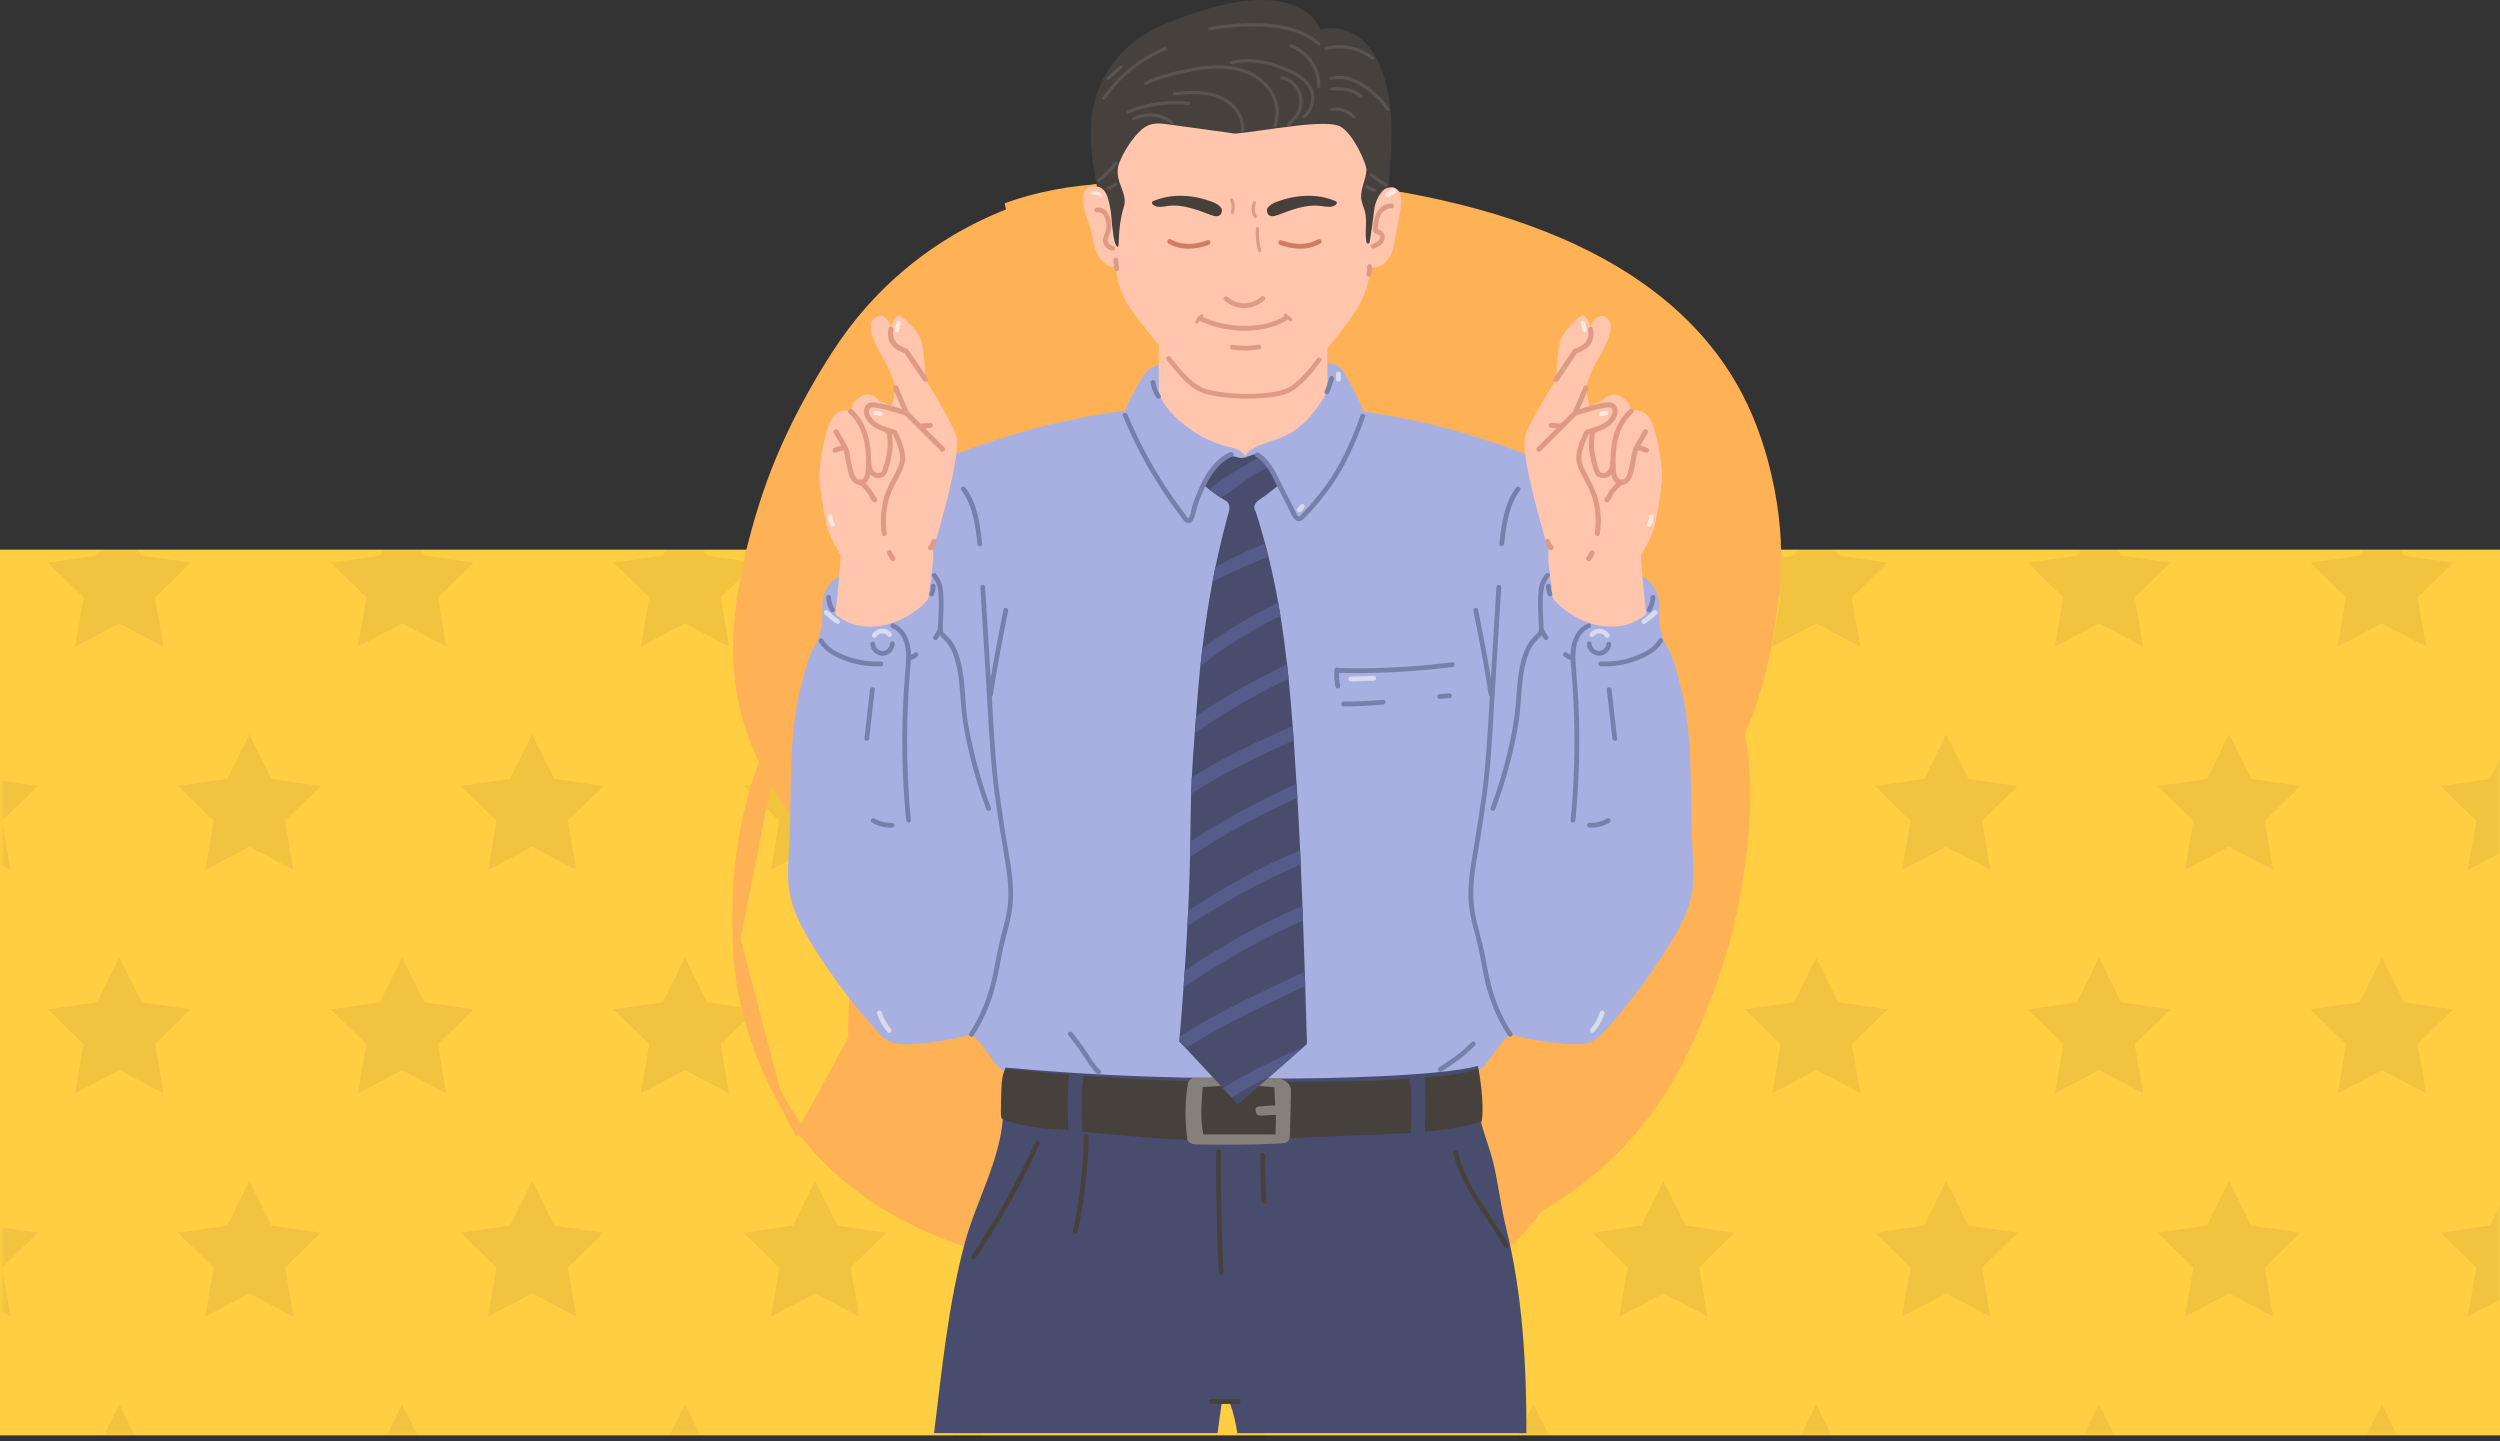<svg width="314" height="181" viewBox="0 0 314 181" fill="none" xmlns="http://www.w3.org/2000/svg">
<rect x="0" y="0" width="314" height="181" fill="#333333" stroke="none"/>
<path d="M314 69.037H0V180.285H314V69.037Z" fill="#FFCE43"/>
<mask id="mask0_1480_1724" style="mask-type:alpha" maskUnits="userSpaceOnUse" x="0" y="69" width="314" height="112">
<path d="M314 69.037H0V180.285H314V69.037Z" fill="#FFCE43"/>
</mask>
<g mask="url(#mask0_1480_1724)">
<mask id="mask1_1480_1724" style="mask-type:luminance" maskUnits="userSpaceOnUse" x="0" y="1" width="501" height="501">
<path d="M500.285 1.61H0.191V501.337H500.285V1.61Z" fill="white"/>
</mask>
<g mask="url(#mask1_1480_1724)">
<g opacity="0.37">
<path opacity="0.15" d="M14.985 64.165L17.753 69.775L23.944 70.675L19.464 75.041L20.522 81.207L14.985 78.296L9.448 81.207L10.505 75.041L6.026 70.675L12.216 69.775L14.985 64.165Z" fill="black"/>
<path opacity="0.15" d="M50.507 64.165L53.275 69.775L59.466 70.675L54.986 75.041L56.044 81.207L50.507 78.296L44.97 81.207L46.027 75.041L41.548 70.675L47.738 69.775L50.507 64.165Z" fill="black"/>
<path opacity="0.15" d="M86.029 64.165L88.798 69.775L94.988 70.675L90.509 75.041L91.566 81.207L86.029 78.296L80.492 81.207L81.55 75.041L77.07 70.675L83.26 69.775L86.029 64.165Z" fill="black"/>
<path opacity="0.15" d="M121.551 64.165L124.32 69.775L130.51 70.675L126.031 75.041L127.088 81.207L121.551 78.296L116.014 81.207L117.072 75.041L112.592 70.675L118.783 69.775L121.551 64.165Z" fill="black"/>
<path opacity="0.15" d="M157.073 64.165L159.842 69.775L166.032 70.675L161.553 75.041L162.61 81.207L157.073 78.296L151.536 81.207L152.594 75.041L148.114 70.675L154.305 69.775L157.073 64.165Z" fill="black"/>
<path opacity="0.15" d="M192.595 64.165L195.364 69.775L201.554 70.675L197.075 75.041L198.132 81.207L192.595 78.296L187.059 81.207L188.116 75.041L183.636 70.675L189.827 69.775L192.595 64.165Z" fill="black"/>
<path opacity="0.15" d="M228.118 64.165L230.886 69.775L237.077 70.675L232.597 75.041L233.655 81.207L228.118 78.296L222.581 81.207L223.638 75.041L219.158 70.675L225.349 69.775L228.118 64.165Z" fill="black"/>
<path opacity="0.15" d="M263.64 64.165L266.408 69.775L272.599 70.675L268.119 75.041L269.177 81.207L263.64 78.296L258.103 81.207L259.16 75.041L254.681 70.675L260.871 69.775L263.64 64.165Z" fill="black"/>
<path opacity="0.15" d="M299.162 64.165L301.931 69.775L308.121 70.675L303.642 75.041L304.699 81.207L299.162 78.296L293.625 81.207L294.682 75.041L290.203 70.675L296.393 69.775L299.162 64.165Z" fill="black"/>
<path opacity="0.15" d="M31.318 92.217L34.087 97.826L40.277 98.726L35.798 103.093L36.855 109.258L31.318 106.347L25.781 109.258L26.839 103.093L22.359 98.726L28.549 97.826L31.318 92.217Z" fill="black"/>
<path opacity="0.15" d="M66.84 92.217L69.609 97.826L75.799 98.726L71.32 103.093L72.377 109.258L66.84 106.347L61.303 109.258L62.361 103.093L57.881 98.726L64.072 97.826L66.84 92.217Z" fill="black"/>
<path opacity="0.15" d="M-4.204 92.217L-1.436 97.826L4.755 98.726L0.275 103.093L1.333 109.258L-4.204 106.347L-9.741 109.258L-8.684 103.093L-13.163 98.726L-6.973 97.826L-4.204 92.217Z" fill="black"/>
<path opacity="0.15" d="M102.362 92.217L105.131 97.826L111.321 98.726L106.842 103.093L107.899 109.258L102.362 106.347L96.825 109.258L97.883 103.093L93.403 98.726L99.594 97.826L102.362 92.217Z" fill="black"/>
<path opacity="0.15" d="M137.884 92.217L140.653 97.826L146.843 98.726L142.364 103.093L143.421 109.258L137.884 106.347L132.348 109.258L133.405 103.093L128.925 98.726L135.116 97.826L137.884 92.217Z" fill="black"/>
<path opacity="0.15" d="M173.407 92.217L176.175 97.826L182.366 98.726L177.886 103.093L178.944 109.258L173.407 106.347L167.87 109.258L168.927 103.093L164.448 98.726L170.638 97.826L173.407 92.217Z" fill="black"/>
<path opacity="0.15" d="M208.929 92.217L211.697 97.826L217.888 98.726L213.408 103.093L214.466 109.258L208.929 106.347L203.392 109.258L204.449 103.093L199.97 98.726L206.16 97.826L208.929 92.217Z" fill="black"/>
<path opacity="0.15" d="M244.451 92.217L247.22 97.826L253.41 98.726L248.931 103.093L249.988 109.258L244.451 106.347L238.914 109.258L239.971 103.093L235.492 98.726L241.682 97.826L244.451 92.217Z" fill="black"/>
<path opacity="0.15" d="M279.973 92.217L282.742 97.826L288.932 98.726L284.453 103.093L285.51 109.258L279.973 106.347L274.436 109.258L275.494 103.093L271.014 98.726L277.205 97.826L279.973 92.217Z" fill="black"/>
<path opacity="0.15" d="M315.495 92.217L318.264 97.826L324.454 98.726L319.975 103.093L321.032 109.258L315.495 106.347L309.958 109.258L311.016 103.093L306.536 98.726L312.727 97.826L315.495 92.217Z" fill="black"/>
<path opacity="0.15" d="M14.985 120.269L17.753 125.878L23.944 126.778L19.464 131.145L20.522 137.31L14.985 134.399L9.448 137.31L10.505 131.145L6.026 126.778L12.216 125.878L14.985 120.269Z" fill="black"/>
<path opacity="0.15" d="M50.507 120.269L53.275 125.878L59.466 126.778L54.986 131.145L56.044 137.31L50.507 134.399L44.97 137.31L46.027 131.145L41.548 126.778L47.738 125.878L50.507 120.269Z" fill="black"/>
<path opacity="0.15" d="M86.029 120.269L88.798 125.878L94.988 126.778L90.509 131.145L91.566 137.31L86.029 134.399L80.492 137.31L81.55 131.145L77.07 126.778L83.26 125.878L86.029 120.269Z" fill="black"/>
<path opacity="0.15" d="M121.551 120.269L124.32 125.878L130.51 126.778L126.031 131.145L127.088 137.31L121.551 134.399L116.014 137.31L117.072 131.145L112.592 126.778L118.783 125.878L121.551 120.269Z" fill="black"/>
<path opacity="0.15" d="M157.073 120.269L159.842 125.878L166.032 126.778L161.553 131.145L162.61 137.31L157.073 134.399L151.536 137.31L152.594 131.145L148.114 126.778L154.305 125.878L157.073 120.269Z" fill="black"/>
<path opacity="0.15" d="M192.595 120.269L195.364 125.878L201.554 126.778L197.075 131.145L198.132 137.31L192.595 134.399L187.059 137.31L188.116 131.145L183.636 126.778L189.827 125.878L192.595 120.269Z" fill="black"/>
<path opacity="0.15" d="M228.118 120.269L230.886 125.878L237.077 126.778L232.597 131.145L233.655 137.31L228.118 134.399L222.581 137.31L223.638 131.145L219.158 126.778L225.349 125.878L228.118 120.269Z" fill="black"/>
<path opacity="0.15" d="M263.64 120.269L266.408 125.878L272.599 126.778L268.119 131.145L269.177 137.31L263.64 134.399L258.103 137.31L259.16 131.145L254.681 126.778L260.871 125.878L263.64 120.269Z" fill="black"/>
<path opacity="0.15" d="M299.162 120.269L301.931 125.878L308.121 126.778L303.642 131.145L304.699 137.31L299.162 134.399L293.625 137.31L294.682 131.145L290.203 126.778L296.393 125.878L299.162 120.269Z" fill="black"/>
<path opacity="0.15" d="M31.318 148.319L34.087 153.929L40.277 154.828L35.798 159.195L36.855 165.36L31.318 162.449L25.781 165.36L26.839 159.195L22.359 154.828L28.549 153.929L31.318 148.319Z" fill="black"/>
<path opacity="0.15" d="M66.84 148.319L69.609 153.929L75.799 154.828L71.32 159.195L72.377 165.36L66.84 162.449L61.303 165.36L62.361 159.195L57.881 154.828L64.072 153.929L66.84 148.319Z" fill="black"/>
<path opacity="0.15" d="M-4.204 148.319L-1.436 153.929L4.755 154.828L0.275 159.195L1.333 165.36L-4.204 162.449L-9.741 165.36L-8.684 159.195L-13.163 154.828L-6.973 153.929L-4.204 148.319Z" fill="black"/>
<path opacity="0.15" d="M102.362 148.319L105.131 153.929L111.321 154.828L106.842 159.195L107.899 165.36L102.362 162.449L96.825 165.36L97.883 159.195L93.403 154.828L99.594 153.929L102.362 148.319Z" fill="black"/>
<path opacity="0.15" d="M137.884 148.319L140.653 153.929L146.843 154.828L142.364 159.195L143.421 165.36L137.884 162.449L132.348 165.36L133.405 159.195L128.925 154.828L135.116 153.929L137.884 148.319Z" fill="black"/>
<path opacity="0.15" d="M173.407 148.319L176.175 153.929L182.366 154.828L177.886 159.195L178.944 165.36L173.407 162.449L167.87 165.36L168.927 159.195L164.448 154.828L170.638 153.929L173.407 148.319Z" fill="black"/>
<path opacity="0.15" d="M208.929 148.319L211.697 153.929L217.888 154.828L213.408 159.195L214.466 165.36L208.929 162.449L203.392 165.36L204.449 159.195L199.97 154.828L206.16 153.929L208.929 148.319Z" fill="black"/>
<path opacity="0.15" d="M244.451 148.319L247.22 153.929L253.41 154.828L248.931 159.195L249.988 165.36L244.451 162.449L238.914 165.36L239.971 159.195L235.492 154.828L241.682 153.929L244.451 148.319Z" fill="black"/>
<path opacity="0.15" d="M279.973 148.319L282.742 153.929L288.932 154.828L284.453 159.195L285.51 165.36L279.973 162.449L274.436 165.36L275.494 159.195L271.014 154.828L277.205 153.929L279.973 148.319Z" fill="black"/>
<path opacity="0.15" d="M315.495 148.319L318.264 153.929L324.454 154.828L319.975 159.195L321.032 165.36L315.495 162.449L309.958 165.36L311.016 159.195L306.536 154.828L312.727 153.929L315.495 148.319Z" fill="black"/>
<path opacity="0.15" d="M14.985 176.371L17.753 181.981L23.944 182.88L19.464 187.247L20.522 193.412L14.985 190.501L9.448 193.412L10.505 187.247L6.026 182.88L12.216 181.981L14.985 176.371Z" fill="black"/>
<path opacity="0.15" d="M50.507 176.371L53.275 181.981L59.466 182.88L54.986 187.247L56.044 193.412L50.507 190.501L44.97 193.412L46.027 187.247L41.548 182.88L47.738 181.981L50.507 176.371Z" fill="black"/>
<path opacity="0.15" d="M86.029 176.371L88.798 181.981L94.988 182.88L90.509 187.247L91.566 193.412L86.029 190.501L80.492 193.412L81.55 187.247L77.07 182.88L83.26 181.981L86.029 176.371Z" fill="black"/>
<path opacity="0.15" d="M121.551 176.371L124.32 181.981L130.51 182.88L126.031 187.247L127.088 193.412L121.551 190.501L116.014 193.412L117.072 187.247L112.592 182.88L118.783 181.981L121.551 176.371Z" fill="black"/>
<path opacity="0.15" d="M157.073 176.371L159.842 181.981L166.032 182.88L161.553 187.247L162.61 193.412L157.073 190.501L151.536 193.412L152.594 187.247L148.114 182.88L154.305 181.981L157.073 176.371Z" fill="black"/>
<path opacity="0.15" d="M192.595 176.371L195.364 181.981L201.554 182.88L197.075 187.247L198.132 193.412L192.595 190.501L187.059 193.412L188.116 187.247L183.636 182.88L189.827 181.981L192.595 176.371Z" fill="black"/>
<path opacity="0.15" d="M228.118 176.371L230.886 181.981L237.077 182.88L232.597 187.247L233.655 193.412L228.118 190.501L222.581 193.412L223.638 187.247L219.158 182.88L225.349 181.981L228.118 176.371Z" fill="black"/>
<path opacity="0.15" d="M263.64 176.371L266.408 181.981L272.599 182.88L268.119 187.247L269.177 193.412L263.64 190.501L258.103 193.412L259.16 187.247L254.681 182.88L260.871 181.981L263.64 176.371Z" fill="black"/>
<path opacity="0.15" d="M299.162 176.371L301.931 181.981L308.121 182.88L303.642 187.247L304.699 193.412L299.162 190.501L293.625 193.412L294.682 187.247L290.203 182.88L296.393 181.981L299.162 176.371Z" fill="black"/>
</g>
</g>
</g>
<path d="M100.441 142.539L100.838 142.236C107.763 151.301 118.524 156.149 130.241 158.496C141.955 160.842 154.564 160.675 165.101 159.758C177.335 158.694 189.363 155.342 198.61 148.187C200.15 146.994 201.615 145.697 202.994 144.295C204.373 142.891 205.667 141.392 206.867 139.793C208.237 137.965 209.485 136.007 210.589 133.897C211.48 132.195 212.298 130.445 213.068 128.641L213.068 128.641C213.838 126.838 214.564 124.98 215.234 123.07L215.234 123.07C215.904 121.161 216.506 119.2 217.022 117.195C217.538 115.191 217.961 113.14 218.309 111.053C218.657 108.965 218.933 106.859 219.113 104.756C219.294 102.654 219.366 100.566 219.316 98.51C219.273 96.768 219.133 95.155 218.901 93.641L219.395 93.566L218.901 93.641C218.669 92.128 218.348 90.713 217.941 89.368C217.534 88.023 217.043 86.745 216.467 85.507C215.89 84.27 215.228 83.072 214.473 81.887L214.473 81.887C213.718 80.702 212.868 79.524 211.913 78.321C210.959 77.118 209.899 75.889 208.736 74.608C207.776 73.552 206.807 72.447 205.878 71.297C204.948 70.145 204.063 68.944 203.274 67.695L203.274 67.694C202.486 66.447 201.783 65.156 201.196 63.828L201.195 63.827C200.612 62.497 200.149 61.126 199.855 59.717C199.401 57.547 199.296 55.395 199.194 53.293C199.182 53.051 199.17 52.81 199.158 52.57C199.038 50.224 198.871 47.948 198.125 45.674C196.342 40.237 191.784 36.011 186.61 33.358C183.175 31.598 179.388 30.302 175.503 29.248L175.634 28.766L175.503 29.248C173.56 28.722 171.594 28.253 169.632 27.805C169.089 27.681 168.545 27.558 168.002 27.435C166.588 27.115 165.18 26.797 163.794 26.465L100.441 142.539ZM100.441 142.539L100.838 142.235C99.579 140.587 98.445 138.797 97.455 136.856L97.454 136.855M100.441 142.539L97.454 136.855M97.454 136.855C96.265 134.538 95.351 132.269 94.641 130.102C93.931 127.933 93.416 125.867 93.073 123.867C92.73 121.87 92.567 119.91 92.508 117.938L92.508 117.938M97.454 136.855L92.508 117.938M92.508 117.938C92.449 115.961 92.468 113.945 92.561 111.865C92.653 109.793 92.874 107.642 93.25 105.388C93.625 103.139 94.198 100.769 94.964 98.301C95.73 95.837 96.708 93.316 97.858 90.795L97.858 90.795M92.508 117.938L97.858 90.795M97.858 90.795C98.433 89.535 99.048 88.285 99.693 87.05C100.337 85.815 101.011 84.596 101.703 83.398C102.281 82.399 102.853 81.423 103.415 80.465C103.749 79.896 104.079 79.333 104.404 78.776L104.404 78.776M97.858 90.795L104.404 78.776M104.404 78.776C105.274 77.282 106.092 75.84 106.838 74.437C107.584 73.033 108.258 71.649 108.843 70.264C109.43 68.879 109.925 67.481 110.319 66.055L110.319 66.054M104.404 78.776L110.319 66.054M110.319 66.054C110.713 64.627 111.003 63.171 111.175 61.676M110.319 66.054L111.175 61.676M158.64 24.834L158.544 25.325C156.641 24.951 154.601 24.597 152.474 24.293L158.64 24.834ZM158.64 24.834L158.544 25.325C160.448 25.699 162.214 26.088 163.794 26.465L158.64 24.834ZM111.175 61.676C111.347 60.181 111.393 58.645 111.289 57.057L111.175 61.676ZM126.361 26.001C128.328 25.277 130.409 24.717 132.559 24.312C134.709 23.907 136.928 23.659 139.169 23.553C141.411 23.447 143.675 23.478 145.91 23.615C148.145 23.752 150.35 23.99 152.474 24.293L126.361 26.001Z" fill="#FFB255" stroke="#FFB255"/>
<path d="M106.342 43.328C107.711 41.347 109.206 39.535 110.808 37.869C112.209 36.411 113.694 35.067 115.251 33.829C116.809 32.592 118.439 31.47 120.133 30.463C130.298 24.424 142.752 22.562 155.078 23.003C176.264 23.759 205.431 28.514 217.132 48.492C218.196 50.308 219.115 52.25 219.872 54.326C220.779 56.797 221.415 59.187 221.86 61.448C222.304 63.71 222.565 65.847 222.663 67.9C222.761 69.952 222.681 71.942 222.498 73.924C222.314 75.906 222.047 77.918 221.699 79.982C221.35 82.047 220.864 84.174 220.21 86.385C219.555 88.595 218.69 90.899 217.619 93.273C216.548 95.647 215.259 98.048 213.8 100.425C213.071 101.614 212.303 102.787 211.508 103.94C210.712 105.094 209.89 106.227 209.053 107.337C207.945 108.805 206.852 110.223 205.807 111.596C204.763 112.969 203.78 114.295 202.873 115.59C201.967 116.882 201.138 118.161 200.396 119.448C199.654 120.735 199.003 122.042 198.446 123.388C197.891 124.733 197.433 126.12 197.086 127.555C196.74 128.99 196.511 130.478 196.422 132.037C196.286 134.42 196.33 136.863 196.213 139.29C196.097 141.717 195.82 144.123 195.092 146.459C194.428 148.588 193.5 150.463 192.353 152.112C191.205 153.761 189.838 155.185 188.296 156.409C186.753 157.633 185.036 158.656 183.186 159.496C181.336 160.337 179.354 160.992 177.284 161.477C175.213 161.962 173.051 162.267 170.843 162.408C168.634 162.549 166.379 162.524 164.12 162.354C161.862 162.184 159.601 161.874 157.384 161.462C155.167 161.05 152.994 160.542 150.912 159.978C148.829 159.414 146.84 158.81 144.989 158.205C143.138 157.599 141.426 156.994 139.898 156.425C138.053 155.736 136.167 155.068 134.272 154.383C132.377 153.698 130.475 152.99 128.603 152.226C124.857 150.699 121.222 148.934 117.989 146.741C113.11 143.431 108.994 138.579 107.855 132.793C107.378 130.373 107.496 128.034 107.664 125.691C107.832 123.347 108.048 121.004 107.846 118.589C107.729 117.194 107.444 115.811 107.037 114.447C106.624 113.084 106.093 111.74 105.472 110.425C104.851 109.11 104.131 107.826 103.356 106.582C102.581 105.338 101.76 104.132 100.94 102.97C99.938 101.55 99.03 100.192 98.222 98.869C97.414 97.547 96.706 96.258 96.092 94.971C95.479 93.685 94.96 92.395 94.532 91.074C94.104 89.753 93.767 88.401 93.523 86.992C93.279 85.584 93.131 84.117 93.085 82.563C93.04 81.01 93.098 79.37 93.27 77.617C93.473 75.55 93.804 73.468 94.243 71.389C94.682 69.309 95.216 67.239 95.82 65.198C96.424 63.157 97.099 61.159 97.862 59.218C98.625 57.277 99.467 55.391 100.372 53.567C101.275 51.743 102.229 49.977 103.218 48.273C104.209 46.569 105.241 44.922 106.342 43.328Z" fill="#FFB255" stroke="#FFB255" stroke-width="2" stroke-miterlimit="10"/>
<path d="M196.123 59.277C193.341 57.179 183.53 54.205 180.142 53.394C170.921 51.186 162.845 50.619 155.842 50.77V135.907C164.074 135.998 172.217 135.791 180.33 135.374C181.526 135.313 184.415 134.983 185.513 134.505C186.538 134.059 186.712 133.493 187.695 132.152C189.277 129.993 190.623 129.055 192.664 127.187C195.133 124.926 197.668 122.574 199.03 119.516C200.383 116.476 200.441 113.042 200.477 109.716C200.691 89.845 201.165 63.079 196.123 59.277Z" fill="#A8B0E1"/>
<path d="M200.86 130.244C204.139 126.716 207.074 122.869 209.61 118.775C210.911 116.674 212.128 114.452 212.534 112.015C212.849 110.126 212.663 108.195 212.558 106.284C212.316 101.893 212.489 97.488 212.161 93.102C211.996 90.898 211.704 88.697 211.156 86.554C210.668 84.641 210.316 82.685 209.253 80.97C209.135 80.779 209.01 80.591 208.922 80.385C208.836 80.184 208.788 79.971 208.74 79.758C208.59 79.099 208.429 78.429 208.394 77.752C208.357 77.057 208.45 76.362 208.377 75.665C207.874 70.867 201.49 71.037 197.951 71.443C197.612 71.482 197.274 71.527 196.936 71.578C195.728 71.759 194.38 72.159 193.848 73.259C193.01 74.992 194.422 77.15 193.403 78.783C190.837 82.899 186.407 95.824 185.667 102.872C185.424 105.176 185.322 107.495 185.367 109.811C185.506 116.884 187.041 123.927 189.674 129.921C192.1 130.576 194.593 130.985 197.101 131.14C198.056 131.199 199.051 131.214 199.922 130.819C201.177 130.249 201.917 128.959 200.86 130.244Z" fill="#A8B0E1"/>
<path d="M195.571 66.705C195.639 66.636 195.713 66.569 195.789 66.502C196.196 66.152 196.68 65.882 197.204 65.767C197.597 65.682 198.003 65.684 198.404 65.706C200.5 65.819 202.595 66.465 204.264 67.737C205.557 68.723 205.999 68.183 206.093 69.786C206.201 71.661 206.518 75.251 206.776 77.113C205.341 78.429 203.262 78.902 201.333 78.64C197.86 78.168 195.354 75.73 195.114 75.208C194.93 74.809 194.944 74.228 194.887 73.8C194.76 72.835 194.613 71.864 194.524 70.894C194.381 69.335 194.416 67.856 195.571 66.705Z" fill="#FFC6AD"/>
<path d="M199.466 78.308C198.122 78.856 197.453 80.218 197.303 81.596C197.212 82.428 197.292 83.266 197.364 84.095C197.439 84.949 197.503 85.804 197.556 86.66C197.774 90.152 197.814 93.655 197.675 97.151C197.597 99.114 197.462 101.074 197.273 103.029C197.236 103.414 197.839 103.412 197.876 103.029C198.2 99.677 198.363 96.311 198.358 92.944C198.356 91.277 198.314 89.61 198.231 87.945C198.147 86.281 197.964 84.623 197.88 82.961C197.806 81.486 198.048 79.531 199.626 78.888C199.98 78.745 199.825 78.162 199.466 78.308Z" fill="#797FAB"/>
<path d="M201.055 83.681C202.567 83.753 204.096 83.52 205.514 82.987C206.772 82.514 208.15 81.833 208.827 80.61C209.015 80.271 208.495 79.966 208.307 80.306C207.683 81.434 206.348 82.053 205.185 82.468C203.86 82.942 202.46 83.146 201.055 83.079C200.667 83.061 200.668 83.663 201.055 83.681Z" fill="#797FAB"/>
<path d="M207.313 75.018C207.308 75.094 207.303 75.169 207.294 75.244C207.292 75.263 207.29 75.281 207.288 75.299C207.293 75.265 207.292 75.265 207.288 75.3C207.282 75.336 207.276 75.371 207.27 75.407C207.246 75.54 207.213 75.671 207.173 75.8C207.154 75.86 207.133 75.919 207.111 75.978C207.106 75.99 207.065 76.09 207.094 76.021C207.081 76.051 207.068 76.081 207.054 76.111C206.999 76.228 206.936 76.342 206.866 76.451C206.782 76.585 206.834 76.789 206.974 76.863C207.123 76.942 207.296 76.898 207.386 76.755C207.716 76.232 207.881 75.633 207.916 75.018C207.924 74.861 207.771 74.71 207.614 74.717C207.443 74.725 207.323 74.85 207.313 75.018Z" fill="#797FAB"/>
<path d="M194.179 73.619C194.161 74.018 194.254 74.411 194.426 74.77C194.457 74.834 194.539 74.89 194.605 74.908C194.678 74.928 194.774 74.919 194.838 74.878C194.984 74.783 195.018 74.618 194.946 74.466C194.93 74.433 194.915 74.4 194.901 74.367C194.911 74.391 194.921 74.415 194.932 74.439C194.86 74.266 194.811 74.085 194.785 73.9C194.789 73.926 194.793 73.953 194.796 73.979C194.781 73.86 194.776 73.739 194.781 73.619C194.788 73.461 194.638 73.31 194.48 73.318C194.31 73.325 194.186 73.45 194.179 73.619Z" fill="#797FAB"/>
<path d="M194.092 72.101C193.812 72.481 193.558 72.882 193.412 73.335C193.267 73.783 193.23 74.282 193.199 74.75C193.133 75.735 193.191 76.724 193.234 77.708C193.255 78.187 193.298 78.678 193.272 79.157C193.261 79.374 193.131 79.487 192.981 79.63C192.824 79.782 192.668 79.934 192.52 80.094C191.941 80.718 191.575 81.427 191.302 82.229C190.619 84.233 190.546 86.349 190.383 88.44C190.217 90.551 189.803 92.631 189.308 94.687C188.753 96.986 188.058 99.249 187.23 101.463C187.094 101.827 187.676 101.984 187.811 101.623C188.538 99.678 189.163 97.696 189.68 95.684C190.199 93.662 190.664 91.594 190.887 89.515C191.112 87.422 191.087 85.29 191.626 83.242C191.85 82.39 192.127 81.509 192.689 80.814C192.942 80.501 193.238 80.234 193.519 79.948C193.86 79.602 193.879 79.242 193.872 78.778C193.854 77.675 193.758 76.574 193.773 75.47C193.781 74.936 193.808 74.397 193.902 73.871C194.002 73.314 194.282 72.854 194.612 72.405C194.842 72.092 194.32 71.791 194.092 72.101Z" fill="#797FAB"/>
<path d="M187.949 73.746C187.717 77.65 187.481 81.555 187.24 85.459C187.001 89.326 186.826 93.206 186.454 97.063C186.09 100.826 185.393 104.547 184.81 108.28C184.528 110.08 184.307 111.914 184.506 113.735C184.7 115.517 185.277 117.215 185.67 118.956C186.068 120.725 186.29 122.519 186.791 124.266C187.262 125.906 187.898 127.508 188.745 128.992C188.955 129.36 189.179 129.72 189.415 130.073C189.629 130.394 190.151 130.093 189.935 129.769C188.988 128.35 188.255 126.804 187.71 125.188C187.137 123.493 186.824 121.76 186.497 120.006C186.168 118.236 185.596 116.525 185.265 114.757C184.926 112.954 185.01 111.137 185.259 109.328C185.51 107.509 185.871 105.707 186.135 103.89C186.405 102.039 186.709 100.189 186.923 98.329C187.362 94.502 187.521 90.64 187.759 86.797C187.999 82.931 188.235 79.064 188.466 75.197C188.495 74.713 188.523 74.23 188.552 73.746C188.574 73.359 187.972 73.361 187.949 73.746Z" fill="#797FAB"/>
<path d="M199.31 80.853C199.334 81.651 200.015 82.355 200.821 82.368C201.632 82.383 202.323 81.688 202.373 80.896C202.384 80.733 202.227 80.594 202.072 80.594C201.9 80.594 201.781 80.733 201.771 80.896C201.756 81.118 201.64 81.339 201.459 81.509C201.286 81.672 201.053 81.771 200.821 81.766C200.356 81.757 199.926 81.316 199.913 80.853C199.901 80.466 199.299 80.465 199.31 80.853Z" fill="#797FAB"/>
<path d="M199.745 72.069C195.208 71.256 194.531 69.428 193.583 65.975C192.635 62.522 191.165 56.729 191.518 55.019C191.872 53.31 195.468 47.651 195.468 47.651C195.468 47.651 195.588 43.612 196.065 42.529C196.541 41.447 198.23 39.801 198.663 39.628C199.095 39.455 199.702 40.494 199.702 41.1C199.702 41.1 200.524 38.892 201.867 39.974C203.209 41.057 201.174 44.261 200.395 45.647C199.615 47.032 199.183 48.721 199.183 48.721L199.659 51.016L201.217 50.366C201.217 50.366 202.213 49.067 203.512 49.76C204.811 50.453 204.855 51.665 204.855 51.665C204.855 51.665 206.37 51.016 207.323 52.791C208.275 54.566 208.882 59.243 208.752 60.455C208.622 61.667 208.059 65.738 207.496 67.037C206.933 68.336 205.461 71.367 203.859 71.8C202.256 72.233 199.745 72.069 199.745 72.069Z" fill="#FFC6AD"/>
<path d="M199.466 41.427C199.609 42.142 199.445 42.825 198.843 43.272C198.617 43.44 198.358 43.569 198.096 43.669C197.901 43.744 197.7 43.778 197.574 43.957C196.978 44.802 196.416 45.672 195.839 46.529C195.623 46.849 195.407 47.169 195.19 47.49C194.959 47.833 195.515 48.154 195.744 47.813C196.445 46.774 197.146 45.734 197.847 44.695C197.947 44.547 198.047 44.399 198.148 44.251C198.084 44.3 198.02 44.349 197.956 44.398C198.526 44.207 199.095 43.96 199.524 43.526C200.131 42.911 200.249 42.077 200.085 41.256C200.004 40.852 199.386 41.023 199.466 41.427Z" fill="#DE9A85"/>
<path d="M198.905 48.559C198.512 49.484 198.118 50.408 197.725 51.333C197.669 51.464 197.613 51.596 197.557 51.728C197.489 51.887 197.509 52.071 197.672 52.166C197.806 52.245 198.043 52.212 198.11 52.052C198.504 51.127 198.897 50.203 199.29 49.278C199.346 49.146 199.402 49.014 199.458 48.882C199.526 48.723 199.506 48.539 199.343 48.444C199.209 48.366 198.973 48.399 198.905 48.559Z" fill="#DE9A85"/>
<path d="M193.519 56.658C194.593 55.585 195.666 54.512 196.739 53.438C197.029 53.149 197.319 52.859 197.609 52.569C197.705 52.473 197.8 52.378 197.896 52.282C197.932 52.246 198.029 52.181 198.046 52.132C198.069 52.066 197.953 52.201 197.923 52.199C197.942 52.201 197.972 52.181 197.99 52.176C198.104 52.148 198.217 52.104 198.329 52.069C198.757 51.935 199.187 51.806 199.619 51.685C200.131 51.541 200.647 51.405 201.168 51.297C201.372 51.255 201.604 51.21 201.79 51.19C201.876 51.18 201.962 51.172 202.048 51.17C202.087 51.169 202.29 51.173 202.203 51.171C202.223 51.171 202.255 51.177 202.273 51.187C202.202 51.147 202.278 51.187 202.321 51.223C202.4 51.289 202.463 51.356 202.501 51.453C202.587 51.674 202.515 51.936 202.419 52.141C202.103 52.822 201.455 53.194 200.793 53.478C200.298 53.69 199.796 53.818 199.28 53.957C199.015 54.028 198.909 54.403 198.806 54.627C198.325 55.672 197.778 56.976 198.051 58.146C198.2 58.785 198.524 59.383 198.828 59.959C199.197 60.66 199.576 61.359 199.851 62.103C200.388 63.554 200.518 65.165 200.342 66.698C200.329 66.814 200.333 66.8 200.31 66.932C200.238 67.336 200.856 67.509 200.928 67.103C201.257 65.25 201.017 63.208 200.29 61.481C199.885 60.518 199.322 59.633 198.908 58.676C198.753 58.318 198.624 57.943 198.625 57.55C198.626 57.117 198.728 56.689 198.853 56.277C199.043 55.642 199.3 55.017 199.614 54.433C199.55 54.482 199.486 54.531 199.422 54.58C200.154 54.472 200.884 54.158 201.542 53.837C202.338 53.447 203.128 52.661 203.177 51.726C203.212 51.059 202.712 50.511 202.049 50.528C201.413 50.544 200.768 50.718 200.156 50.876C199.517 51.039 198.884 51.224 198.255 51.42C198.015 51.495 197.739 51.541 197.554 51.718C196.786 52.45 196.052 53.22 195.303 53.969C194.557 54.715 193.812 55.459 193.067 56.205C192.774 56.497 193.227 56.951 193.519 56.658Z" fill="#DE9A85"/>
<path d="M199.799 54.055C199.639 54.523 199.588 55.046 199.568 55.536C199.524 56.63 199.764 57.697 200.076 58.739C200.192 59.125 200.316 59.662 200.696 59.88C200.996 60.052 201.372 60.084 201.703 60.005C202.547 59.804 202.844 58.931 202.892 58.157C202.917 57.745 202.276 57.746 202.25 58.157C202.218 58.683 202.048 59.252 201.533 59.386C201.469 59.403 201.435 59.406 201.327 59.405C201.313 59.405 201.208 59.396 201.251 59.402C201.291 59.407 201.2 59.392 201.183 59.387C201.14 59.374 201.098 59.356 201.055 59.342C200.966 59.312 201.097 59.381 201.014 59.323C200.962 59.287 201.004 59.32 201.016 59.328C201.001 59.318 200.978 59.296 200.969 59.281C201.012 59.354 200.926 59.204 200.906 59.163C200.814 58.983 200.736 58.71 200.668 58.478C200.398 57.549 200.182 56.614 200.206 55.64C200.219 55.169 200.264 54.674 200.417 54.225C200.551 53.834 199.932 53.666 199.799 54.055Z" fill="#DE9A85"/>
<path d="M204.627 51.439C203.438 52.476 202.738 54.017 202.477 55.552C202.352 56.287 202.288 57.035 202.275 57.781C202.263 58.429 202.273 59.1 202.414 59.735C202.517 60.201 202.775 60.621 203.229 60.812C203.702 61.011 204.229 60.866 204.575 60.495C205.098 59.931 205.206 59.066 205.359 58.344C205.479 57.776 205.545 57.183 205.71 56.625C205.716 56.608 205.761 56.483 205.73 56.555C205.742 56.528 205.756 56.502 205.769 56.476C205.815 56.392 205.861 56.307 205.907 56.223C206.046 55.974 206.188 55.726 206.33 55.479C206.539 55.116 206.748 54.753 206.96 54.392C207.168 54.035 206.614 53.711 206.406 54.068C206.026 54.72 205.641 55.37 205.28 56.033C205.11 56.344 205.036 56.662 204.969 57.008C204.837 57.687 204.71 58.366 204.542 59.036C204.436 59.462 204.276 60.202 203.728 60.265C203.45 60.298 203.179 60.059 203.082 59.758C202.921 59.261 202.918 58.7 202.913 58.183C202.906 57.488 202.946 56.79 203.037 56.1C203.245 54.529 203.861 52.954 205.08 51.892C205.392 51.621 204.937 51.169 204.627 51.439Z" fill="#DE9A85"/>
<path d="M199.688 69.28C199.564 69.534 199.421 69.777 199.261 70.01C199.216 70.075 199.208 70.182 199.228 70.257C199.249 70.331 199.306 70.412 199.376 70.448C199.45 70.487 199.54 70.507 199.623 70.481C199.705 70.454 199.765 70.405 199.814 70.333C199.974 70.101 200.117 69.857 200.241 69.604C200.28 69.526 200.298 69.443 200.274 69.357C200.253 69.282 200.196 69.202 200.127 69.165C200.052 69.126 199.962 69.106 199.88 69.133C199.804 69.157 199.725 69.205 199.688 69.28Z" fill="#DE9A85"/>
<path d="M206.958 56.277C206.636 56.132 206.303 56.019 205.955 55.954C205.869 55.938 205.786 55.941 205.708 55.987C205.641 56.026 205.578 56.102 205.561 56.178C205.525 56.336 205.608 56.54 205.785 56.573C206.07 56.626 206.349 56.709 206.617 56.822C206.591 56.812 206.566 56.801 206.54 56.79C206.572 56.803 206.603 56.817 206.634 56.831C206.715 56.867 206.793 56.888 206.881 56.863C206.956 56.842 207.036 56.785 207.073 56.715C207.112 56.641 207.132 56.551 207.105 56.469C207.081 56.394 207.033 56.311 206.958 56.277Z" fill="#DE9A85"/>
<path d="M196.137 53.201C195.705 53.172 195.274 53.143 194.842 53.114C194.675 53.103 194.514 53.27 194.522 53.435C194.53 53.618 194.663 53.744 194.842 53.756C195.274 53.785 195.705 53.813 196.137 53.842C196.305 53.853 196.465 53.686 196.457 53.521C196.449 53.338 196.316 53.212 196.137 53.201Z" fill="#DE9A85"/>
<path d="M198.569 40.624C198.646 40.925 198.711 41.23 198.763 41.537C198.774 41.601 198.835 41.67 198.889 41.701C198.948 41.736 199.034 41.75 199.1 41.729C199.166 41.708 199.231 41.666 199.264 41.603C199.301 41.534 199.305 41.468 199.292 41.392C199.24 41.084 199.175 40.78 199.098 40.478C199.062 40.339 198.9 40.242 198.761 40.286C198.617 40.333 198.531 40.475 198.569 40.624Z" fill="#FCE8E1"/>
<path d="M201.641 51.595C201.446 51.654 201.246 51.698 201.045 51.729C200.981 51.739 200.912 51.802 200.881 51.855C200.846 51.914 200.832 52.001 200.853 52.066C200.874 52.133 200.916 52.197 200.979 52.23C201.001 52.239 201.023 52.249 201.045 52.258C201.093 52.271 201.142 52.271 201.19 52.258C201.392 52.227 201.591 52.182 201.787 52.124C201.854 52.104 201.915 52.058 201.951 51.998C201.985 51.939 202 51.852 201.978 51.786C201.957 51.72 201.916 51.656 201.852 51.623C201.788 51.589 201.713 51.574 201.641 51.595Z" fill="#FCE8E1"/>
<path d="M203.507 60.265C203.039 60.553 202.686 60.971 202.343 61.393C202.151 61.628 201.993 61.858 201.88 62.141C201.849 62.218 201.817 62.286 201.758 62.341C201.651 62.442 201.55 62.547 201.519 62.696C201.483 62.865 201.568 63.042 201.743 63.09C201.902 63.134 202.102 63.037 202.137 62.866C202.149 62.808 202.139 62.873 202.128 62.871C202.118 62.884 202.119 62.883 202.132 62.869C202.142 62.858 202.154 62.847 202.165 62.837C202.199 62.805 202.235 62.775 202.266 62.739C202.363 62.63 202.419 62.51 202.472 62.376C202.483 62.35 202.493 62.323 202.504 62.296C202.513 62.276 202.513 62.275 202.505 62.294C202.51 62.282 202.516 62.27 202.521 62.258C202.551 62.199 202.583 62.141 202.619 62.085C202.683 61.986 202.748 61.905 202.821 61.816C203.122 61.448 203.436 61.062 203.83 60.819C203.977 60.728 204.034 60.532 203.945 60.381C203.859 60.233 203.655 60.174 203.507 60.265Z" fill="#DE9A85"/>
<path d="M207.118 64.887C207.123 64.971 207.121 65.055 207.112 65.139C207.111 65.15 207.11 65.161 207.108 65.172C207.114 65.127 207.115 65.119 207.111 65.149C207.107 65.171 207.103 65.193 207.099 65.215C207.09 65.256 207.08 65.297 207.069 65.337C207.057 65.377 207.044 65.417 207.029 65.456C207.025 65.467 207.021 65.477 207.017 65.487C207.033 65.448 207.036 65.441 207.025 65.468C207.016 65.486 207.008 65.504 207 65.522C206.961 65.6 206.917 65.674 206.866 65.745C206.827 65.799 206.821 65.893 206.839 65.956C206.856 66.019 206.905 66.088 206.965 66.12C207.106 66.194 207.251 66.146 207.34 66.021C207.571 65.697 207.688 65.284 207.666 64.887C207.658 64.744 207.545 64.606 207.392 64.612C207.25 64.619 207.109 64.734 207.118 64.887Z" fill="#FCE8E1"/>
<path d="M194.069 68.099C194.17 68.444 194.348 68.757 194.587 69.025C194.639 69.085 194.736 69.119 194.814 69.119C194.892 69.119 194.986 69.084 195.04 69.025C195.164 68.891 195.16 68.706 195.04 68.572C195.008 68.535 194.977 68.498 194.947 68.46C194.964 68.481 194.98 68.503 194.997 68.524C194.891 68.386 194.804 68.237 194.735 68.077C194.746 68.103 194.757 68.128 194.768 68.154C194.737 68.08 194.71 68.005 194.687 67.928C194.665 67.85 194.611 67.778 194.54 67.737C194.471 67.697 194.37 67.679 194.293 67.705C194.13 67.757 194.018 67.926 194.069 68.099Z" fill="#DE9A85"/>
<path d="M200.157 79.921C200.21 79.856 200.268 79.794 200.334 79.741C200.357 79.723 200.315 79.751 200.357 79.725C200.373 79.715 200.39 79.703 200.407 79.693C200.445 79.67 200.485 79.649 200.525 79.629C200.57 79.608 200.489 79.642 200.536 79.625C200.559 79.616 200.582 79.608 200.606 79.6C200.644 79.589 200.683 79.579 200.722 79.571C200.741 79.567 200.761 79.563 200.78 79.56C200.728 79.568 200.794 79.561 200.804 79.56C200.849 79.558 200.893 79.558 200.938 79.56C200.957 79.562 200.977 79.563 200.996 79.566C200.963 79.562 200.979 79.563 201.002 79.568C201.044 79.577 201.087 79.587 201.128 79.6C201.147 79.606 201.165 79.612 201.183 79.619C201.232 79.636 201.124 79.588 201.205 79.628C201.24 79.645 201.275 79.662 201.308 79.682C201.329 79.695 201.35 79.707 201.37 79.721C201.374 79.724 201.419 79.756 201.398 79.74C201.377 79.725 201.42 79.759 201.424 79.762C201.443 79.778 201.46 79.794 201.478 79.811C201.505 79.839 201.531 79.867 201.556 79.897C201.53 79.865 201.561 79.903 201.571 79.916C201.585 79.937 201.597 79.957 201.61 79.978C201.696 80.116 201.88 80.169 202.022 80.086C202.16 80.005 202.216 79.813 202.13 79.674C201.876 79.262 201.447 79.003 200.967 78.961C200.508 78.92 200.018 79.138 199.731 79.496C199.63 79.623 199.607 79.798 199.731 79.922C199.837 80.026 200.055 80.049 200.157 79.921Z" fill="#D8DBED"/>
<path d="M188.923 68.31C189.181 65.974 189.483 63.502 190.933 61.564C191.166 61.254 190.643 60.953 190.413 61.26C188.899 63.282 188.59 65.874 188.32 68.31C188.278 68.695 188.88 68.692 188.923 68.31Z" fill="#797FAB"/>
<path d="M199.644 103.947C200.519 103.982 201.395 103.761 202.152 103.323C202.488 103.128 202.185 102.608 201.848 102.803C201.178 103.191 200.417 103.376 199.644 103.344C199.481 103.338 199.342 103.487 199.342 103.646C199.342 103.814 199.48 103.94 199.644 103.947Z" fill="#797FAB"/>
<path d="M201.813 86.607C202.046 88.66 202.278 90.713 202.511 92.767C202.554 93.147 203.157 93.152 203.113 92.767C202.881 90.713 202.648 88.66 202.415 86.607C202.372 86.226 201.769 86.221 201.813 86.607Z" fill="#797FAB"/>
<path d="M194.442 79.944C194.221 79.615 194.023 79.271 193.848 78.916C193.778 78.774 193.566 78.724 193.436 78.808C193.291 78.901 193.253 79.069 193.328 79.22C193.503 79.575 193.701 79.918 193.922 80.248C194.009 80.379 194.191 80.448 194.334 80.356C194.464 80.272 194.535 80.084 194.442 79.944Z" fill="#797FAB"/>
<path d="M185.06 76.719C185.779 80.225 186.421 83.746 186.984 87.28C187.044 87.662 187.625 87.5 187.565 87.12C187.002 83.586 186.36 80.065 185.641 76.559C185.563 76.18 184.982 76.341 185.06 76.719Z" fill="#797FAB"/>
<path d="M200.215 129.635C200.808 128.953 201.254 128.163 201.526 127.301C201.575 127.146 201.468 126.973 201.315 126.931C201.153 126.886 200.994 126.985 200.945 127.141C200.706 127.897 200.311 128.608 199.789 129.209C199.682 129.331 199.668 129.514 199.789 129.635C199.898 129.743 200.108 129.757 200.215 129.635Z" fill="#D8DBED"/>
<path d="M206.635 78.329C207.156 77.968 207.653 77.57 208.116 77.138C208.232 77.03 208.233 76.819 208.116 76.712C207.993 76.598 207.814 76.597 207.69 76.712C207.471 76.916 207.245 77.113 207.011 77.302C206.956 77.346 206.901 77.389 206.846 77.433C206.801 77.468 206.861 77.422 206.833 77.443C206.819 77.454 206.805 77.464 206.791 77.475C206.763 77.496 206.735 77.517 206.707 77.539C206.583 77.631 206.458 77.721 206.331 77.809C206.201 77.899 206.13 78.077 206.223 78.221C206.306 78.35 206.497 78.425 206.635 78.329Z" fill="#D8DBED"/>
<path d="M197.536 82.356C197.437 82.331 197.341 82.299 197.247 82.259C197.271 82.269 197.295 82.279 197.319 82.29C197.161 82.223 197.013 82.136 196.877 82.032C196.898 82.048 196.918 82.063 196.938 82.079C196.909 82.056 196.881 82.033 196.853 82.009C196.792 81.956 196.723 81.92 196.64 81.92C196.566 81.92 196.478 81.953 196.427 82.009C196.375 82.066 196.335 82.142 196.339 82.222C196.343 82.298 196.367 82.383 196.427 82.434C196.702 82.671 197.024 82.848 197.376 82.936C197.453 82.956 197.539 82.946 197.608 82.906C197.671 82.869 197.73 82.798 197.747 82.726C197.782 82.57 197.699 82.397 197.536 82.356Z" fill="#797FAB"/>
<path d="M115.561 59.277C118.343 57.179 128.154 54.205 131.542 53.394C140.763 51.186 148.839 50.619 155.842 50.77V135.907C147.61 135.998 139.467 135.791 131.354 135.374C130.158 135.313 127.269 134.983 126.171 134.505C125.146 134.059 124.972 133.493 123.989 132.152C122.407 129.993 121.061 129.055 119.02 127.187C116.551 124.926 114.016 122.574 112.654 119.516C111.301 116.476 111.243 113.042 111.207 109.716C110.993 89.845 110.519 63.079 115.561 59.277Z" fill="#A8B0E1"/>
<path d="M110.824 130.244C107.545 126.716 104.61 122.869 102.074 118.775C100.773 116.674 99.556 114.452 99.15 112.015C98.835 110.126 99.021 108.195 99.127 106.284C99.368 101.893 99.195 97.488 99.523 93.102C99.689 90.898 99.981 88.697 100.528 86.554C101.016 84.641 101.368 82.685 102.431 80.97C102.549 80.779 102.674 80.591 102.762 80.385C102.848 80.184 102.896 79.971 102.945 79.758C103.094 79.099 103.255 78.429 103.291 77.752C103.327 77.057 103.234 76.362 103.307 75.665C103.81 70.867 110.194 71.037 113.733 71.443C114.072 71.482 114.41 71.527 114.748 71.578C115.956 71.759 117.304 72.159 117.836 73.259C118.674 74.992 117.262 77.15 118.281 78.783C120.847 82.899 125.277 95.824 126.018 102.872C126.26 105.176 126.362 107.495 126.317 109.811C126.178 116.884 124.644 123.927 122.01 129.921C119.584 130.576 117.091 130.985 114.583 131.14C113.628 131.199 112.633 131.214 111.762 130.819C110.507 130.249 109.768 128.959 110.824 130.244Z" fill="#A8B0E1"/>
<path d="M116.113 66.705C116.045 66.636 115.972 66.569 115.895 66.502C115.488 66.152 115.004 65.882 114.48 65.767C114.087 65.682 113.681 65.684 113.28 65.706C111.184 65.819 109.089 66.465 107.42 67.737C106.127 68.723 105.685 68.183 105.591 69.786C105.483 71.661 105.166 75.251 104.908 77.113C106.343 78.429 108.422 78.902 110.351 78.64C113.825 78.168 116.33 75.73 116.57 75.208C116.754 74.809 116.741 74.228 116.797 73.8C116.924 72.835 117.071 71.864 117.16 70.894C117.304 69.335 117.268 67.856 116.113 66.705Z" fill="#FFC6AD"/>
<path d="M112.058 78.889C113.404 79.437 113.812 81.038 113.819 82.347C113.823 83.161 113.725 83.973 113.66 84.784C113.592 85.623 113.535 86.463 113.487 87.303C113.3 90.648 113.275 94.002 113.415 97.35C113.493 99.246 113.626 101.14 113.808 103.029C113.845 103.411 114.448 103.415 114.411 103.029C114.075 99.563 113.913 96.08 113.929 92.597C113.937 90.848 113.99 89.099 114.087 87.352C114.135 86.479 114.195 85.606 114.266 84.734C114.334 83.894 114.437 83.05 114.419 82.205C114.385 80.629 113.782 78.945 112.218 78.308C111.859 78.162 111.703 78.744 112.058 78.889Z" fill="#797FAB"/>
<path d="M110.629 83.079C109.225 83.146 107.824 82.942 106.499 82.468C105.336 82.053 104.001 81.433 103.377 80.306C103.189 79.967 102.668 80.27 102.857 80.61C103.534 81.833 104.912 82.514 106.17 82.987C107.588 83.52 109.117 83.753 110.629 83.681C111.015 83.663 111.017 83.061 110.629 83.079Z" fill="#797FAB"/>
<path d="M103.769 75.018C103.804 75.633 103.968 76.232 104.298 76.755C104.382 76.889 104.57 76.954 104.71 76.863C104.843 76.777 104.908 76.594 104.818 76.451C104.749 76.342 104.686 76.228 104.631 76.111C104.617 76.081 104.603 76.051 104.59 76.021C104.62 76.089 104.578 75.99 104.574 75.978C104.551 75.919 104.53 75.859 104.511 75.8C104.471 75.671 104.439 75.54 104.415 75.407C104.408 75.372 104.403 75.336 104.397 75.3C104.392 75.265 104.392 75.264 104.396 75.299C104.394 75.281 104.392 75.263 104.39 75.244C104.381 75.169 104.375 75.094 104.371 75.018C104.362 74.861 104.239 74.709 104.07 74.717C103.915 74.724 103.759 74.85 103.769 75.018Z" fill="#797FAB"/>
<path d="M116.904 73.619C116.909 73.739 116.904 73.86 116.889 73.979C116.892 73.953 116.896 73.926 116.9 73.9C116.874 74.085 116.825 74.266 116.754 74.439C116.764 74.415 116.774 74.391 116.784 74.367C116.77 74.4 116.755 74.433 116.739 74.466C116.704 74.54 116.686 74.616 116.709 74.698C116.728 74.768 116.782 74.843 116.848 74.878C116.982 74.949 117.187 74.921 117.259 74.77C117.431 74.41 117.524 74.018 117.506 73.619C117.5 73.462 117.373 73.31 117.205 73.318C117.047 73.325 116.896 73.45 116.904 73.619Z" fill="#797FAB"/>
<path d="M117.072 72.404C117.354 72.787 117.624 73.192 117.739 73.659C117.855 74.129 117.884 74.626 117.902 75.108C117.939 76.08 117.874 77.052 117.835 78.024C117.818 78.466 117.736 78.987 117.841 79.422C117.939 79.829 118.335 80.101 118.612 80.386C119.215 81.007 119.578 81.704 119.847 82.522C120.506 84.532 120.548 86.644 120.724 88.733C120.899 90.812 121.318 92.868 121.808 94.893C122.361 97.176 123.052 99.423 123.874 101.623C124.009 101.982 124.591 101.827 124.455 101.462C123.722 99.502 123.093 97.504 122.574 95.477C122.054 93.443 121.582 91.361 121.375 89.27C121.168 87.172 121.17 85.038 120.616 82.991C120.381 82.123 120.084 81.246 119.531 80.526C119.282 80.203 118.997 79.912 118.704 79.629C118.57 79.501 118.431 79.389 118.414 79.194C118.394 78.956 118.415 78.708 118.422 78.47C118.454 77.349 118.547 76.229 118.505 75.108C118.485 74.587 118.448 74.049 118.33 73.54C118.207 73.007 117.913 72.536 117.592 72.1C117.365 71.791 116.842 72.092 117.072 72.404Z" fill="#797FAB"/>
<path d="M123.133 73.746C123.363 77.614 123.597 81.48 123.836 85.347C124.073 89.197 124.25 93.058 124.613 96.898C124.964 100.608 125.613 104.291 126.218 107.966C126.515 109.767 126.761 111.604 126.606 113.431C126.453 115.231 125.858 116.947 125.456 118.698C125.054 120.449 124.839 122.229 124.353 123.962C123.891 125.605 123.266 127.203 122.419 128.687C122.209 129.056 121.985 129.416 121.749 129.769C121.534 130.092 122.055 130.394 122.269 130.073C123.217 128.652 123.951 127.101 124.508 125.488C125.095 123.784 125.431 122.039 125.749 120.27C126.067 118.496 126.64 116.785 126.982 115.017C127.328 113.227 127.296 111.438 127.068 109.634C126.836 107.796 126.467 105.978 126.192 104.145C125.909 102.265 125.606 100.382 125.384 98.494C124.932 94.65 124.774 90.769 124.534 86.908C124.292 83.005 124.054 79.1 123.821 75.196C123.792 74.713 123.763 74.23 123.735 73.746C123.712 73.361 123.11 73.359 123.133 73.746Z" fill="#797FAB"/>
<path d="M111.772 80.853C111.765 81.081 111.661 81.307 111.489 81.48C111.317 81.653 111.092 81.763 110.863 81.766C110.638 81.77 110.408 81.676 110.238 81.521C110.049 81.348 109.928 81.124 109.913 80.895C109.903 80.733 109.782 80.594 109.612 80.594C109.457 80.594 109.301 80.732 109.311 80.895C109.362 81.687 110.052 82.382 110.863 82.368C111.67 82.354 112.35 81.65 112.374 80.853C112.386 80.466 111.784 80.466 111.772 80.853Z" fill="#797FAB"/>
<path d="M111.94 72.069C116.476 71.256 117.153 69.428 118.101 65.975C119.049 62.522 120.52 56.729 120.166 55.019C119.812 53.31 116.217 47.651 116.217 47.651C116.217 47.651 116.097 43.612 115.62 42.529C115.144 41.447 113.455 39.801 113.022 39.628C112.59 39.455 111.983 40.494 111.983 41.1C111.983 41.1 111.16 38.892 109.818 39.974C108.476 41.057 110.511 44.261 111.291 45.647C112.07 47.032 112.503 48.721 112.503 48.721L112.027 51.016L110.468 50.366C110.468 50.366 109.472 49.067 108.173 49.76C106.874 50.453 106.831 51.665 106.831 51.665C106.831 51.665 105.315 51.016 104.362 52.791C103.41 54.566 102.804 59.243 102.933 60.455C103.064 61.667 103.626 65.738 104.189 67.037C104.752 68.336 106.224 71.367 107.826 71.8C109.428 72.233 111.94 72.069 111.94 72.069Z" fill="#FFC6AD"/>
<path d="M111.6 41.256C111.435 42.078 111.554 42.91 112.16 43.526C112.588 43.961 113.159 44.207 113.728 44.398C113.664 44.349 113.6 44.3 113.537 44.251C114.238 45.29 114.939 46.329 115.64 47.368C115.74 47.517 115.84 47.665 115.94 47.813C116.17 48.153 116.726 47.833 116.494 47.49C115.97 46.712 115.445 45.935 114.92 45.157C114.663 44.776 114.406 44.395 114.149 44.014C114.046 43.861 113.927 43.791 113.751 43.729C113.503 43.641 113.262 43.537 113.037 43.401C112.314 42.964 112.055 42.248 112.218 41.427C112.298 41.024 111.68 40.852 111.6 41.256Z" fill="#DE9A85"/>
<path d="M112.226 48.883C112.619 49.807 113.012 50.732 113.405 51.656C113.461 51.788 113.517 51.92 113.573 52.052C113.641 52.211 113.876 52.246 114.012 52.167C114.177 52.07 114.195 51.888 114.127 51.728C113.734 50.803 113.34 49.879 112.947 48.955C112.891 48.823 112.835 48.691 112.779 48.559C112.711 48.4 112.476 48.365 112.34 48.444C112.176 48.541 112.158 48.723 112.226 48.883Z" fill="#DE9A85"/>
<path d="M118.618 56.205C117.164 54.751 115.71 53.297 114.257 51.843C114.198 51.785 114.142 51.717 114.078 51.665C113.978 51.584 113.858 51.556 113.738 51.517C113.182 51.34 112.624 51.172 112.062 51.018C111.382 50.83 110.692 50.649 109.991 50.56C109.763 50.531 109.517 50.502 109.29 50.556C108.97 50.633 108.707 50.92 108.591 51.217C108.221 52.157 109.057 53.159 109.789 53.639C110.307 53.978 110.932 54.207 111.52 54.393C111.762 54.469 112.011 54.543 112.263 54.58C112.199 54.531 112.135 54.482 112.071 54.433C112.331 54.917 112.548 55.428 112.726 55.947C112.869 56.361 112.996 56.793 113.042 57.23C113.087 57.648 113.027 58.02 112.882 58.413C112.538 59.353 111.97 60.203 111.556 61.113C111.035 62.257 110.741 63.449 110.659 64.703C110.607 65.496 110.617 66.317 110.757 67.103C110.829 67.508 111.447 67.336 111.375 66.932C111.351 66.797 111.356 66.819 111.343 66.697C111.312 66.433 111.294 66.167 111.284 65.901C111.251 65.043 111.31 64.18 111.481 63.339C111.651 62.499 111.964 61.708 112.345 60.944C112.664 60.303 113.029 59.683 113.319 59.028C113.57 58.458 113.746 57.889 113.686 57.259C113.625 56.611 113.433 55.983 113.198 55.378C113.04 54.972 112.871 54.557 112.66 54.175C112.512 53.907 112.178 53.916 111.908 53.84C111.204 53.64 110.402 53.371 109.844 52.882C109.492 52.573 108.966 51.947 109.191 51.43C109.229 51.345 109.292 51.28 109.363 51.222C109.394 51.197 109.494 51.152 109.403 51.189C109.418 51.183 109.506 51.165 109.461 51.172C109.416 51.18 109.502 51.17 109.519 51.17C109.558 51.17 109.597 51.169 109.636 51.169C109.728 51.172 109.821 51.18 109.913 51.191C110.348 51.242 110.836 51.362 111.282 51.474C111.785 51.602 112.285 51.744 112.783 51.893C113.086 51.984 113.391 52.107 113.7 52.178C113.858 52.214 113.622 52.094 113.64 52.134C113.664 52.186 113.748 52.242 113.788 52.282C114.015 52.509 114.242 52.736 114.469 52.964C115.673 54.167 116.877 55.371 118.08 56.574C118.108 56.602 118.136 56.631 118.164 56.658C118.457 56.951 118.911 56.498 118.618 56.205Z" fill="#DE9A85"/>
<path d="M111.267 54.225C111.697 55.48 111.446 56.897 111.112 58.135C111.029 58.445 110.945 58.758 110.826 59.057C110.812 59.093 110.771 59.176 110.736 59.243C110.73 59.255 110.674 59.333 110.708 59.291C110.74 59.25 110.687 59.315 110.675 59.323C110.73 59.286 110.686 59.323 110.629 59.344C110.736 59.306 110.616 59.349 110.576 59.362C110.526 59.379 110.479 59.392 110.427 59.402C110.45 59.398 110.448 59.404 110.386 59.404C110.337 59.403 110.289 59.405 110.241 59.401C110.106 59.391 109.905 59.315 109.765 59.163C109.519 58.897 109.456 58.504 109.435 58.156C109.409 57.746 108.768 57.743 108.793 58.156C108.838 58.883 109.081 59.665 109.818 59.951C110.172 60.088 110.552 60.069 110.896 59.921C111.27 59.761 111.406 59.359 111.526 59C111.859 58.003 112.111 56.948 112.122 55.894C112.128 55.29 112.084 54.632 111.886 54.055C111.753 53.667 111.133 53.834 111.267 54.225Z" fill="#DE9A85"/>
<path d="M106.603 51.892C107.691 52.84 108.319 54.22 108.571 55.621C108.693 56.296 108.748 56.984 108.766 57.67C108.781 58.257 108.783 58.864 108.677 59.444C108.614 59.783 108.491 60.154 108.136 60.249C107.753 60.351 107.447 59.966 107.307 59.611C107.036 58.926 106.931 58.142 106.794 57.42C106.717 57.017 106.674 56.576 106.494 56.202C106.14 55.469 105.689 54.772 105.279 54.069C105.071 53.713 104.517 54.035 104.725 54.392C105.131 55.09 105.556 55.781 105.926 56.498C105.932 56.509 105.964 56.58 105.948 56.541C105.935 56.509 105.964 56.593 105.97 56.611C105.999 56.71 106.022 56.81 106.044 56.911C106.104 57.192 106.153 57.474 106.207 57.755C106.283 58.15 106.365 58.544 106.458 58.935C106.554 59.342 106.642 59.761 106.847 60.131C107.096 60.581 107.549 60.947 108.087 60.903C108.589 60.863 108.995 60.512 109.177 60.053C109.383 59.532 109.396 58.915 109.409 58.362C109.427 57.606 109.384 56.846 109.288 56.095C109.064 54.362 108.406 52.614 107.058 51.44C106.747 51.169 106.292 51.621 106.603 51.892Z" fill="#DE9A85"/>
<path d="M111.442 69.603C111.567 69.857 111.71 70.1 111.87 70.333C111.917 70.403 111.978 70.457 112.061 70.48C112.138 70.502 112.24 70.492 112.308 70.448C112.377 70.404 112.437 70.338 112.455 70.256C112.474 70.176 112.472 70.08 112.423 70.009C112.264 69.777 112.121 69.533 111.996 69.28C111.962 69.211 111.876 69.153 111.805 69.132C111.728 69.111 111.625 69.121 111.558 69.165C111.489 69.209 111.429 69.275 111.41 69.356C111.39 69.444 111.403 69.523 111.442 69.603Z" fill="#DE9A85"/>
<path d="M105.05 56.831C105.081 56.817 105.112 56.803 105.144 56.79C105.118 56.8 105.093 56.811 105.067 56.822C105.335 56.71 105.614 56.626 105.899 56.572C105.974 56.558 106.054 56.489 106.091 56.425C106.131 56.356 106.148 56.255 106.123 56.178C106.098 56.101 106.05 56.026 105.976 55.987C105.896 55.944 105.818 55.938 105.729 55.954C105.381 56.019 105.049 56.132 104.726 56.277C104.657 56.308 104.598 56.399 104.579 56.468C104.557 56.545 104.567 56.648 104.611 56.715C104.655 56.784 104.721 56.844 104.802 56.863C104.892 56.883 104.967 56.868 105.05 56.831Z" fill="#DE9A85"/>
<path d="M115.548 53.842C115.979 53.813 116.41 53.785 116.842 53.756C117.009 53.745 117.171 53.616 117.163 53.436C117.155 53.271 117.021 53.103 116.842 53.115C116.41 53.144 115.979 53.172 115.548 53.201C115.381 53.212 115.219 53.341 115.227 53.522C115.234 53.685 115.368 53.854 115.548 53.842Z" fill="#DE9A85"/>
<path d="M112.587 40.478C112.509 40.779 112.445 41.084 112.393 41.391C112.38 41.466 112.381 41.535 112.42 41.602C112.454 41.659 112.519 41.714 112.584 41.728C112.717 41.759 112.896 41.688 112.922 41.537C112.973 41.23 113.038 40.925 113.115 40.623C113.151 40.484 113.07 40.319 112.924 40.286C112.781 40.254 112.625 40.329 112.587 40.478Z" fill="#FCE8E1"/>
<path d="M109.898 52.124C110.093 52.182 110.293 52.227 110.494 52.258C110.531 52.269 110.567 52.271 110.603 52.263C110.64 52.261 110.674 52.25 110.705 52.23C110.762 52.197 110.817 52.132 110.832 52.066C110.848 51.996 110.844 51.918 110.804 51.855C110.768 51.8 110.709 51.74 110.64 51.729C110.438 51.698 110.239 51.653 110.043 51.596C109.976 51.575 109.892 51.588 109.832 51.623C109.775 51.657 109.721 51.722 109.706 51.787C109.672 51.934 109.75 52.08 109.898 52.124Z" fill="#FCE8E1"/>
<path d="M107.854 60.819C108.249 61.062 108.562 61.447 108.863 61.815C108.936 61.904 109.002 61.986 109.065 62.084C109.097 62.135 109.128 62.186 109.154 62.239C109.16 62.25 109.191 62.319 109.174 62.279C109.185 62.306 109.195 62.333 109.205 62.36C109.259 62.493 109.313 62.616 109.407 62.726C109.442 62.767 109.48 62.801 109.519 62.837C109.523 62.84 109.562 62.881 109.563 62.88C109.55 62.887 109.53 62.783 109.547 62.866C109.582 63.036 109.782 63.134 109.941 63.09C110.117 63.042 110.201 62.866 110.165 62.696C110.136 62.553 110.041 62.447 109.938 62.352C109.865 62.285 109.839 62.228 109.805 62.141C109.692 61.858 109.533 61.629 109.342 61.393C108.999 60.971 108.646 60.554 108.178 60.265C108.031 60.175 107.825 60.233 107.739 60.38C107.65 60.533 107.706 60.728 107.854 60.819Z" fill="#DE9A85"/>
<path d="M104.018 64.887C103.996 65.284 104.113 65.697 104.344 66.021C104.387 66.081 104.435 66.127 104.508 66.147C104.574 66.165 104.661 66.157 104.719 66.12C104.835 66.045 104.907 65.87 104.817 65.745C104.769 65.676 104.725 65.605 104.688 65.529C104.678 65.509 104.669 65.489 104.659 65.469C104.648 65.442 104.65 65.448 104.667 65.488C104.663 65.478 104.659 65.467 104.655 65.457C104.64 65.417 104.627 65.378 104.616 65.338C104.604 65.297 104.594 65.256 104.585 65.215C104.581 65.193 104.577 65.171 104.573 65.15C104.563 65.094 104.581 65.217 104.573 65.147C104.563 65.061 104.562 64.975 104.566 64.888C104.574 64.744 104.434 64.607 104.292 64.614C104.137 64.62 104.027 64.733 104.018 64.887Z" fill="#FCE8E1"/>
<path d="M116.997 67.928C116.975 68.005 116.948 68.08 116.917 68.154C116.928 68.128 116.939 68.103 116.949 68.077C116.881 68.236 116.793 68.387 116.688 68.524C116.705 68.502 116.721 68.481 116.738 68.459C116.708 68.498 116.677 68.535 116.644 68.572C116.588 68.636 116.551 68.711 116.551 68.799C116.551 68.877 116.585 68.971 116.644 69.025C116.706 69.082 116.786 69.123 116.871 69.119C116.953 69.116 117.041 69.089 117.098 69.025C117.337 68.757 117.515 68.444 117.616 68.099C117.663 67.938 117.559 67.742 117.392 67.704C117.22 67.665 117.048 67.756 116.997 67.928Z" fill="#DE9A85"/>
<path d="M111.953 79.496C111.666 79.136 111.177 78.921 110.718 78.96C110.238 79.002 109.808 79.263 109.554 79.673C109.472 79.807 109.521 80.01 109.662 80.085C109.81 80.163 109.986 80.12 110.074 79.977C110.084 79.96 110.095 79.944 110.106 79.928C110.105 79.929 110.152 79.867 110.134 79.888C110.117 79.909 110.153 79.867 110.157 79.863C110.17 79.849 110.183 79.834 110.197 79.821C110.228 79.79 110.26 79.76 110.294 79.733C110.269 79.753 110.289 79.738 110.303 79.728C110.323 79.714 110.343 79.701 110.364 79.689C110.402 79.666 110.44 79.646 110.479 79.627C110.497 79.618 110.518 79.612 110.488 79.623C110.506 79.616 110.524 79.61 110.543 79.604C110.584 79.59 110.626 79.579 110.669 79.571C110.674 79.569 110.731 79.559 110.7 79.564C110.666 79.569 110.748 79.56 110.747 79.56C110.787 79.558 110.826 79.557 110.866 79.559C110.873 79.56 110.95 79.566 110.915 79.562C110.886 79.559 110.943 79.567 110.949 79.568C110.993 79.577 111.036 79.588 111.079 79.601C111.098 79.607 111.117 79.613 111.136 79.62C111.151 79.626 111.176 79.636 111.146 79.624C111.187 79.642 111.227 79.663 111.265 79.686C111.283 79.696 111.299 79.706 111.316 79.718C111.328 79.726 111.372 79.757 111.339 79.732C111.41 79.786 111.472 79.852 111.527 79.921C111.629 80.049 111.847 80.028 111.954 79.921C112.079 79.796 112.055 79.623 111.953 79.496Z" fill="#D8DBED"/>
<path d="M123.364 68.311C123.095 65.874 122.785 63.283 121.272 61.261C121.042 60.954 120.519 61.254 120.752 61.565C122.202 63.502 122.503 65.974 122.762 68.311C122.804 68.692 123.407 68.695 123.364 68.311Z" fill="#797FAB"/>
<path d="M112.041 103.344C111.268 103.375 110.506 103.191 109.836 102.803C109.5 102.608 109.197 103.128 109.532 103.323C110.29 103.762 111.166 103.982 112.041 103.947C112.204 103.94 112.342 103.813 112.342 103.645C112.342 103.487 112.204 103.338 112.041 103.344Z" fill="#797FAB"/>
<path d="M109.269 86.607C109.037 88.66 108.804 90.713 108.571 92.767C108.528 93.151 109.13 93.148 109.174 92.767C109.406 90.713 109.639 88.66 109.871 86.607C109.915 86.222 109.312 86.225 109.269 86.607Z" fill="#797FAB"/>
<path d="M117.763 80.248C117.983 79.919 118.182 79.576 118.357 79.221C118.393 79.147 118.409 79.069 118.387 78.988C118.368 78.918 118.314 78.843 118.249 78.808C118.113 78.737 117.911 78.766 117.837 78.916C117.662 79.272 117.463 79.615 117.243 79.945C117.155 80.076 117.213 80.284 117.351 80.356C117.502 80.436 117.669 80.389 117.763 80.248Z" fill="#797FAB"/>
<path d="M126.044 76.56C125.325 80.065 124.683 83.586 124.12 87.12C124.06 87.499 124.64 87.663 124.701 87.28C125.264 83.746 125.905 80.225 126.624 76.719C126.702 76.341 126.122 76.18 126.044 76.56Z" fill="#797FAB"/>
<path d="M111.896 129.208C111.374 128.608 110.979 127.897 110.74 127.141C110.691 126.986 110.53 126.886 110.369 126.93C110.217 126.973 110.11 127.145 110.159 127.301C110.431 128.162 110.877 128.953 111.47 129.634C111.576 129.757 111.786 129.744 111.896 129.634C112.017 129.512 112.002 129.331 111.896 129.208Z" fill="#D8DBED"/>
<path d="M105.353 77.809C105.23 77.724 105.108 77.636 104.988 77.547C104.96 77.526 104.931 77.505 104.903 77.483C104.889 77.472 104.875 77.462 104.861 77.451C104.793 77.4 104.887 77.472 104.848 77.442C104.789 77.395 104.73 77.349 104.672 77.302C104.439 77.114 104.212 76.916 103.993 76.712C103.878 76.604 103.68 76.589 103.567 76.712C103.46 76.829 103.444 77.023 103.567 77.138C104.031 77.57 104.527 77.968 105.048 78.329C105.178 78.419 105.388 78.358 105.46 78.221C105.542 78.068 105.492 77.905 105.353 77.809Z" fill="#D8DBED"/>
<path d="M114.309 82.936C114.662 82.847 114.984 82.671 115.258 82.434C115.314 82.386 115.346 82.293 115.346 82.221C115.346 82.147 115.313 82.059 115.258 82.008C115.2 81.956 115.125 81.916 115.045 81.92C114.962 81.924 114.895 81.954 114.832 82.008C114.804 82.033 114.776 82.056 114.747 82.079C114.767 82.063 114.787 82.047 114.808 82.032C114.672 82.136 114.524 82.222 114.366 82.29C114.391 82.279 114.414 82.269 114.438 82.259C114.344 82.298 114.248 82.331 114.15 82.355C113.997 82.394 113.89 82.573 113.939 82.726C113.989 82.884 114.145 82.977 114.309 82.936Z" fill="#797FAB"/>
<path d="M149.358 45.367C147.717 45.882 145.722 45.306 144.368 46.367C143.918 46.72 143.604 47.215 143.311 47.706C142.715 48.7 142.163 49.719 141.655 50.761C141.49 51.1 141.327 51.45 141.291 51.825C141.244 52.307 141.41 52.783 141.593 53.232C143.435 57.74 147.225 61.311 148.679 65.959C149.634 63.155 151.053 60.51 152.861 58.164C153.114 57.836 153.387 57.503 153.761 57.326C154.164 57.134 154.63 57.148 155.075 57.166C156.338 57.216 157.601 57.266 159.003 57.265C160.676 59.967 161.919 62.935 162.669 66.024C165.236 61.728 168.706 57.98 170.868 53.467C171.061 53.063 171.247 52.641 171.259 52.194C171.272 51.721 171.091 51.267 170.903 50.833C170.37 49.601 169.762 48.401 169.082 47.244C168.718 46.624 168.281 45.972 167.599 45.745C167.237 45.625 166.846 45.639 166.465 45.655C164.805 45.724 163.145 45.792 161.732 46.014C157.544 45.659 153.339 45.496 149.358 45.367Z" fill="#A8B0E1"/>
<path d="M145.557 48.924C145.573 49.691 146.014 50.426 146.45 51.03C147.083 51.909 147.878 52.674 148.724 53.347C149.894 54.277 151.203 55.05 152.6 55.585C153.252 55.836 153.958 56.071 154.643 56.197C155.294 56.315 156.082 56.704 156.407 57.312C156.644 56.725 157.258 56.383 157.797 56.117C159.005 55.522 160.334 55.257 161.547 54.677C163.01 53.977 164.237 52.775 165.216 51.5C165.42 51.235 165.615 50.962 165.801 50.684C166.16 50.147 166.615 49.489 166.709 48.832C166.763 48.457 166.683 40.65 166.683 40.65L145.614 40.745C145.615 40.745 145.477 45.125 145.557 48.924Z" fill="#FFC6AD"/>
<path d="M175.16 23.591C174.448 23.291 173.857 23.965 173.141 23.694C172.814 21.747 172.609 19.78 172.526 17.807C172.457 16.145 172.434 14.353 171.442 13.017C170.652 11.952 169.361 11.364 168.065 11.084C166.769 10.803 165.432 10.787 164.116 10.622C162.085 10.368 160.107 9.761 158.069 9.57C155.778 9.355 153.472 9.671 151.208 10.086C148.478 10.587 145.72 11.253 143.358 12.712C140.997 14.171 139.061 16.547 138.75 19.305C138.625 20.415 138.762 21.536 138.874 22.647C138.895 22.863 138.913 23.095 138.809 23.285C138.534 23.792 137.365 23.253 136.862 23.463C135.924 23.857 135.945 24.984 136.124 25.987C136.337 27.173 136.997 28.486 137.21 29.674C137.374 30.578 137.548 31.513 138.063 32.276C138.577 33.036 139.343 33.71 140.226 33.456C140.229 35.77 141.107 37.614 142.433 39.386C143.882 41.327 145.401 43.219 146.983 45.055C148.181 46.445 149.461 47.841 151.113 48.647C153.268 49.7 155.855 49.597 156.782 49.535C156.964 49.523 160.053 49.476 161.357 48.839C163.014 48.03 164.297 46.63 165.5 45.231C166.913 43.587 168.242 41.875 169.525 40.129C170.738 38.477 171.75 36.818 172.177 33.52C173.063 33.774 173.89 33.228 174.408 32.468C174.922 31.705 175.096 30.77 175.258 29.866C175.473 28.678 175.685 27.493 175.898 26.307C176.077 25.304 176.097 23.985 175.16 23.591Z" fill="#FFC6AD"/>
<path d="M174.413 24.747C174.532 24.667 174.651 24.588 174.77 24.509C174.83 24.469 174.889 24.429 174.949 24.389C175.006 24.351 175.062 24.306 175.124 24.276C175.1 24.286 175.076 24.297 175.052 24.307C175.066 24.302 175.077 24.299 175.091 24.297C175.064 24.3 175.038 24.304 175.011 24.307C175.015 24.307 175.02 24.307 175.024 24.307C174.997 24.304 174.97 24.3 174.944 24.297C174.95 24.298 174.956 24.298 174.962 24.3C174.938 24.29 174.914 24.28 174.89 24.27C174.891 24.27 174.893 24.271 174.895 24.272C174.874 24.257 174.854 24.241 174.834 24.225C174.834 24.226 174.835 24.227 174.836 24.228C174.82 24.207 174.805 24.187 174.789 24.167C174.789 24.168 174.79 24.168 174.791 24.169C174.781 24.145 174.77 24.121 174.76 24.097C174.76 24.099 174.761 24.099 174.761 24.101C174.757 24.074 174.754 24.047 174.75 24.021C174.75 24.022 174.75 24.023 174.75 24.024C174.754 23.998 174.757 23.971 174.761 23.944C174.76 23.947 174.76 23.949 174.759 23.951C174.769 23.927 174.779 23.903 174.789 23.879C174.787 23.883 174.785 23.887 174.782 23.891C174.798 23.87 174.813 23.85 174.829 23.83C174.817 23.846 174.801 23.859 174.785 23.871C174.805 23.856 174.825 23.84 174.846 23.824C174.774 23.88 174.694 23.924 174.615 23.968C174.449 24.06 174.279 24.144 174.109 24.227C174.044 24.258 173.989 24.339 173.97 24.407C173.951 24.479 173.959 24.575 174.001 24.639C174.042 24.703 174.104 24.759 174.181 24.777C174.263 24.796 174.336 24.784 174.413 24.747C174.586 24.663 174.758 24.578 174.926 24.484C175.027 24.428 175.123 24.368 175.213 24.295C175.295 24.229 175.352 24.131 175.352 24.023C175.352 23.912 175.292 23.809 175.198 23.752C175.078 23.681 174.927 23.698 174.808 23.763C174.751 23.794 174.698 23.834 174.645 23.87C174.585 23.909 174.526 23.949 174.466 23.989C174.347 24.068 174.228 24.148 174.109 24.227C174.043 24.27 173.992 24.329 173.97 24.407C173.951 24.479 173.959 24.575 174.001 24.639C174.042 24.703 174.104 24.759 174.181 24.777C174.257 24.794 174.345 24.792 174.413 24.747Z" fill="#FCE8E1"/>
<path d="M137.373 24.453C137.392 24.447 137.411 24.442 137.43 24.438C137.442 24.436 137.482 24.435 137.489 24.427C137.485 24.432 137.444 24.432 137.475 24.43C137.483 24.429 137.492 24.428 137.501 24.428C137.52 24.426 137.54 24.426 137.56 24.426C137.58 24.426 137.6 24.426 137.619 24.428C137.628 24.428 137.637 24.429 137.646 24.43C137.69 24.434 137.612 24.424 137.638 24.429C137.677 24.436 137.716 24.443 137.754 24.454C137.771 24.459 137.788 24.465 137.804 24.471C137.807 24.472 137.835 24.48 137.835 24.483C137.835 24.481 137.794 24.464 137.824 24.478C137.859 24.495 137.895 24.513 137.928 24.534C137.945 24.544 137.961 24.556 137.977 24.567C137.999 24.581 137.948 24.542 137.968 24.559C137.975 24.564 137.982 24.57 137.989 24.576C138.02 24.603 138.05 24.632 138.077 24.664C138.147 24.744 138.291 24.74 138.361 24.664C138.439 24.579 138.435 24.465 138.361 24.38C138.097 24.077 137.65 23.953 137.267 24.066C137.166 24.095 137.093 24.208 137.126 24.313C137.159 24.415 137.265 24.484 137.373 24.453Z" fill="#FCE8E1"/>
<path d="M137.78 23.424C137.232 20.527 136.809 17.903 137.089 14.968C137.622 9.385 141.232 5.115 146.407 2.973C163.431 -4.073 165.724 3.606 165.805 3.69H165.805C165.917 3.646 172.889 1.682 174.523 12.78C175.04 16.289 174.655 19.859 174.443 23.178C174.441 23.339 174.44 23.372 174.438 23.532C174.006 23.588 173.715 23.887 173.478 24.196C172.986 24.837 172.684 25.603 172.594 26.406C172.442 27.749 172.253 29.087 172.025 30.42C171.988 30.639 171.668 30.645 171.626 30.427C171.357 29.024 171.787 27.744 171.408 26.453C171.257 25.942 171.014 25.452 170.963 24.922C170.849 23.741 171.574 22.535 171.624 21.35C171.657 20.579 169.975 16.829 168.396 15.916C166.621 14.89 159.519 16.344 155.182 16.787C152.385 16.402 149.589 16.017 146.793 15.631C146.007 15.523 145.189 15.417 144.436 15.669C143.659 15.928 143.05 16.538 142.53 17.168C141.731 18.138 141.08 19.223 140.601 20.384C140.343 21.008 140.319 21.692 140.456 22.354C140.594 23.023 140.899 23.576 141.082 24.228C141.18 24.579 141.39 25.193 141.179 25.889C140.145 29.308 140.8 31.526 140.237 30.892C139.937 30.555 139.722 29.069 139.553 26.889C139.501 26.226 139.311 25.418 139.115 24.782C138.919 24.146 138.464 23.472 137.78 23.424Z" fill="#46413D"/>
<path d="M146.55 45.234C147.565 46.467 148.568 47.789 149.878 48.727C150.762 49.36 151.768 49.602 152.827 49.775C154.308 50.015 155.818 50.109 157.317 50.071C158.118 50.051 158.917 49.989 159.709 49.874C160.42 49.77 161.162 49.642 161.82 49.348C162.665 48.971 163.384 48.317 164.02 47.658C164.722 46.93 165.348 46.134 165.959 45.329C166.193 45.02 165.67 44.72 165.439 45.025C164.918 45.712 164.381 46.388 163.795 47.02C163.236 47.621 162.629 48.207 161.915 48.623C161.319 48.969 160.634 49.109 159.962 49.227C159.234 49.355 158.497 49.421 157.759 49.454C156.291 49.519 154.805 49.457 153.35 49.249C152.38 49.11 151.345 48.949 150.521 48.434C149.09 47.539 148.033 46.093 146.977 44.808C146.73 44.509 146.306 44.937 146.55 45.234Z" fill="#DE9A85"/>
<path d="M150.551 40.242C153.32 41.564 156.667 41.939 159.632 41.091C160.381 40.877 161.115 40.575 161.765 40.142C162.086 39.929 161.785 39.407 161.461 39.623C159.978 40.61 158.077 40.934 156.323 40.931C154.45 40.929 152.549 40.53 150.855 39.721C150.507 39.555 150.201 40.075 150.551 40.242Z" fill="#DE9A85"/>
<path d="M157.346 25.419C157.152 26.04 157.127 26.73 157.49 27.296C157.629 27.513 157.976 27.312 157.836 27.093C157.529 26.614 157.57 26.048 157.733 25.526C157.811 25.279 157.423 25.173 157.346 25.419Z" fill="#DE9A85"/>
<path d="M154.501 25.203C154.736 25.643 154.729 26.157 154.576 26.621C154.541 26.724 154.615 26.84 154.716 26.868C154.825 26.898 154.929 26.831 154.963 26.728C155.149 26.162 155.132 25.531 154.847 25.001C154.725 24.773 154.378 24.976 154.501 25.203Z" fill="#DE9A85"/>
<path d="M157.739 28.713C157.668 29.659 157.763 30.613 158.014 31.529C158.082 31.777 158.469 31.672 158.401 31.422C158.159 30.539 158.072 29.627 158.141 28.713C158.159 28.456 157.758 28.457 157.739 28.713Z" fill="#DE9A85"/>
<path d="M160.261 25.379C162.643 24.473 165.343 24.25 167.695 25.236C167.777 25.271 167.866 25.314 167.899 25.4C167.947 25.523 167.852 25.656 167.75 25.735C167.236 26.135 166.52 25.953 165.884 25.869C164.031 25.624 162.208 26.37 160.448 27.024C160.03 27.18 159.452 27.273 159.242 26.864C159.123 26.634 159.064 26.419 159.18 26.187C159.376 25.794 159.97 25.49 160.261 25.379Z" fill="#47403A"/>
<path d="M160.776 30.761C162.422 31.364 164.278 31.481 165.841 30.58C166.177 30.386 165.874 29.866 165.537 30.06C164.109 30.883 162.431 30.728 160.936 30.18C160.572 30.046 160.415 30.628 160.776 30.761Z" fill="#CF7C65"/>
<path d="M152.334 25.379C149.952 24.473 147.252 24.25 144.9 25.236C144.818 25.271 144.728 25.314 144.695 25.4C144.647 25.523 144.742 25.656 144.844 25.735C145.358 26.135 146.074 25.953 146.71 25.869C148.563 25.624 150.386 26.37 152.146 27.024C152.564 27.18 153.142 27.273 153.352 26.864C153.471 26.634 153.531 26.419 153.415 26.187C153.218 25.794 152.625 25.49 152.334 25.379Z" fill="#47403A"/>
<path d="M151.658 30.179C150.164 30.728 148.485 30.883 147.058 30.06C146.721 29.866 146.418 30.386 146.754 30.58C148.317 31.481 150.173 31.364 151.819 30.76C152.18 30.628 152.023 30.046 151.658 30.179Z" fill="#CF7C65"/>
<path d="M174.806 25.578C174.165 25.502 173.553 25.843 173.158 26.331C172.704 26.891 172.558 27.609 172.48 28.308C172.447 28.605 172.365 28.972 172.593 29.214C172.688 29.314 172.816 29.367 172.944 29.408C173.058 29.444 173.184 29.447 173.259 29.551C173.389 29.734 173.312 30.006 173.182 30.164C172.97 30.421 172.627 30.554 172.33 30.681C171.975 30.834 172.282 31.353 172.634 31.201C173.158 30.976 173.753 30.669 173.892 30.062C174.018 29.511 173.752 29.003 173.203 28.853C173.026 28.805 173.034 28.832 173.05 28.65C173.064 28.478 173.08 28.306 173.104 28.135C173.151 27.797 173.223 27.451 173.364 27.138C173.621 26.569 174.151 26.103 174.806 26.181C175.19 26.226 175.187 25.623 174.806 25.578Z" fill="#DE9A85"/>
<path d="M137.837 26.674C138.414 26.557 138.755 27.176 138.873 27.64C139.017 28.199 139.014 28.807 138.765 29.335C138.543 29.802 138.419 30.217 138.656 30.711C138.867 31.147 139.277 31.424 139.754 31.472C140.14 31.511 140.137 30.909 139.754 30.87C139.347 30.829 139.041 30.364 139.137 29.975C139.205 29.7 139.386 29.459 139.464 29.183C139.546 28.895 139.578 28.588 139.569 28.289C139.538 27.249 138.959 25.832 137.677 26.093C137.297 26.171 137.458 26.751 137.837 26.674Z" fill="#DE9A85"/>
<path d="M153.767 37.722C155.209 39.026 157.406 39.012 158.828 37.682C159.111 37.417 158.685 36.992 158.402 37.256C157.227 38.356 155.388 38.376 154.193 37.296C153.906 37.037 153.479 37.462 153.767 37.722Z" fill="#DE9A85"/>
<path d="M150.859 39.486C150.556 39.706 150.308 39.995 150.155 40.337C150.132 40.388 150.119 40.436 150.135 40.492C150.148 40.538 150.184 40.589 150.227 40.612C150.315 40.658 150.456 40.642 150.502 40.54C150.535 40.464 150.574 40.391 150.617 40.321C150.637 40.287 150.66 40.253 150.682 40.22C150.694 40.203 150.707 40.186 150.72 40.169C150.741 40.139 150.7 40.194 150.715 40.174C150.722 40.166 150.729 40.157 150.735 40.149C150.786 40.087 150.84 40.027 150.898 39.972C150.929 39.943 150.96 39.915 150.992 39.887C151.007 39.875 151.022 39.863 151.037 39.851C151.056 39.836 151.002 39.877 151.031 39.855C151.041 39.848 151.051 39.84 151.061 39.833C151.105 39.801 151.139 39.767 151.154 39.713C151.167 39.665 151.161 39.601 151.134 39.558C151.079 39.474 150.949 39.42 150.859 39.486Z" fill="#DE9A85"/>
<path d="M161.303 39.705C161.513 39.908 161.733 40.101 161.963 40.281C162.007 40.316 162.047 40.34 162.106 40.34C162.155 40.34 162.214 40.318 162.248 40.281C162.283 40.243 162.309 40.193 162.306 40.139C162.304 40.09 162.288 40.029 162.248 39.997C162.018 39.817 161.798 39.624 161.588 39.42C161.512 39.347 161.378 39.34 161.304 39.42C161.231 39.5 161.223 39.627 161.303 39.705Z" fill="#DE9A85"/>
<path d="M158.042 43.279C156.99 43.494 155.904 43.473 154.846 43.309C154.685 43.284 154.521 43.35 154.475 43.519C154.436 43.662 154.523 43.864 154.685 43.89C155.857 44.071 157.036 44.098 158.202 43.86C158.581 43.782 158.42 43.202 158.042 43.279Z" fill="#DE9A85"/>
<path d="M163.932 14.793C164.619 14.239 165.02 13.395 165.076 12.519C165.136 11.593 164.758 10.731 164.111 10.079C163.41 9.374 162.488 8.918 161.585 8.529C160.544 8.082 159.458 7.734 158.337 7.557C157.092 7.361 155.825 7.374 154.597 7.674C154.346 7.735 154.453 8.122 154.704 8.061C156.729 7.567 158.841 7.903 160.767 8.629C162.326 9.216 164.497 10.156 164.67 12.069C164.753 12.996 164.373 13.925 163.648 14.509C163.446 14.671 163.732 14.953 163.932 14.793Z" fill="#595450"/>
<path d="M165.833 10.861C165.879 8.492 164.393 6.36 162.168 5.563C161.924 5.476 161.819 5.864 162.061 5.951C164.12 6.687 165.474 8.679 165.432 10.861C165.427 11.119 165.828 11.119 165.833 10.861Z" fill="#595450"/>
<path d="M160.328 15.821C161.327 13.205 159.753 10.455 157.415 9.21C154.723 7.778 151.565 8.134 148.701 8.754C147.028 9.117 145.327 9.503 143.804 10.312C143.576 10.433 143.778 10.78 144.007 10.658C145.301 9.971 146.726 9.614 148.145 9.29C149.605 8.956 151.083 8.658 152.584 8.612C155.159 8.533 157.995 9.298 159.454 11.592C160.245 12.835 160.472 14.323 159.941 15.715C159.849 15.956 160.237 16.061 160.328 15.821Z" fill="#595450"/>
<path d="M156.271 16.448C156.405 15.052 155.695 13.686 154.618 12.825C153.448 11.89 151.952 11.505 150.479 11.43C149.493 11.38 148.506 11.462 147.526 11.563C147.272 11.59 147.269 11.991 147.526 11.965C149.428 11.768 151.458 11.636 153.245 12.453C154.797 13.162 156.041 14.664 155.87 16.448C155.845 16.705 156.247 16.703 156.271 16.448Z" fill="#595450"/>
<path d="M147.349 15.289C145.95 14.133 143.929 13.91 142.316 14.743C142.086 14.862 142.289 15.209 142.518 15.09C143.96 14.346 145.812 14.538 147.065 15.573C147.263 15.736 147.548 15.454 147.349 15.289Z" fill="#595450"/>
<path d="M166.604 6.293C168.538 5.769 170.683 6.195 172.259 7.439C172.46 7.598 172.746 7.315 172.543 7.155C170.851 5.82 168.581 5.341 166.497 5.906C166.247 5.973 166.353 6.361 166.604 6.293Z" fill="#595450"/>
<path d="M167.219 10.026C168.721 9.688 170.102 10.214 171.34 11.047C172.453 11.795 173.41 12.765 174.154 13.88C174.297 14.094 174.645 13.893 174.501 13.677C173.701 12.48 172.675 11.448 171.473 10.653C170.842 10.237 170.16 9.868 169.426 9.672C168.668 9.469 167.876 9.467 167.112 9.639C166.86 9.695 166.967 10.083 167.219 10.026Z" fill="#595450"/>
<path d="M167.26 11.376C167.59 11.344 167.919 11.348 168.249 11.367C168.573 11.385 168.904 11.399 169.223 11.464C169.818 11.585 170.352 11.877 170.837 12.233C171.046 12.386 171.247 12.038 171.04 11.886C170.53 11.512 169.955 11.204 169.33 11.077C169.01 11.012 168.68 10.993 168.355 10.972C167.99 10.948 167.625 10.939 167.26 10.974C167.005 10.999 167.003 11.4 167.26 11.376Z" fill="#595450"/>
<path d="M167.313 13.959C167.778 13.841 168.244 13.868 168.693 14.038C169.131 14.204 169.517 14.491 169.869 14.794C170.063 14.962 170.349 14.679 170.152 14.51C169.745 14.159 169.306 13.843 168.799 13.651C168.287 13.456 167.736 13.438 167.206 13.572C166.956 13.635 167.062 14.022 167.313 13.959Z" fill="#595450"/>
<path d="M165.815 5.374C163.015 2.963 158.934 2.743 155.416 2.97C154.229 3.046 153.048 3.199 151.88 3.421C151.626 3.47 151.734 3.857 151.987 3.809C153.983 3.428 156.018 3.265 158.05 3.326C159.751 3.378 161.472 3.595 163.07 4.208C163.964 4.551 164.805 5.032 165.531 5.658C165.726 5.826 166.011 5.543 165.815 5.374Z" fill="#595450"/>
<path d="M138.165 22.815C138.955 22.151 139.679 21.413 140.328 20.61C140.397 20.526 140.411 20.409 140.328 20.326C140.258 20.256 140.113 20.242 140.044 20.326C139.396 21.129 138.671 21.867 137.881 22.531C137.798 22.601 137.809 22.743 137.881 22.815C137.964 22.897 138.082 22.885 138.165 22.815Z" fill="#595450"/>
<path d="M139.254 23.826C139.642 23.71 139.998 23.506 140.297 23.233C140.375 23.162 140.375 23.02 140.297 22.949C140.214 22.873 140.096 22.873 140.013 22.949C139.98 22.98 139.945 23.01 139.911 23.039C139.902 23.046 139.894 23.052 139.886 23.059C139.882 23.062 139.855 23.083 139.874 23.068C139.894 23.052 139.866 23.074 139.863 23.076C139.854 23.082 139.845 23.089 139.837 23.095C139.764 23.148 139.687 23.198 139.608 23.243C139.57 23.264 139.533 23.284 139.495 23.303C139.456 23.322 139.413 23.35 139.371 23.36C139.386 23.356 139.396 23.35 139.374 23.359C139.364 23.363 139.355 23.367 139.345 23.371C139.325 23.379 139.305 23.386 139.285 23.393C139.239 23.41 139.193 23.425 139.148 23.439C139.047 23.469 138.973 23.581 139.007 23.686C139.04 23.788 139.146 23.859 139.254 23.826Z" fill="#595450"/>
<path d="M172.091 22.098C172.675 22.605 173.311 23.049 173.99 23.418C174.218 23.541 174.42 23.195 174.193 23.071C173.543 22.718 172.933 22.298 172.375 21.814C172.293 21.743 172.171 21.733 172.091 21.814C172.018 21.887 172.009 22.026 172.091 22.098Z" fill="#595450"/>
<path d="M171.575 23.6C171.869 23.824 172.203 23.992 172.556 24.102C172.656 24.132 172.779 24.064 172.803 23.961C172.827 23.852 172.77 23.748 172.662 23.714C172.58 23.689 172.499 23.659 172.418 23.627C172.397 23.618 172.398 23.619 172.421 23.629C172.411 23.624 172.401 23.62 172.391 23.616C172.372 23.607 172.352 23.598 172.332 23.589C172.293 23.571 172.254 23.552 172.216 23.532C172.062 23.452 171.916 23.358 171.778 23.253C171.74 23.224 171.668 23.221 171.624 23.233C171.577 23.246 171.527 23.282 171.504 23.325C171.447 23.431 171.486 23.532 171.575 23.6Z" fill="#595450"/>
<path d="M161.961 15.804C162.478 15.301 163.012 14.778 163.313 14.111C163.591 13.494 163.671 12.807 163.554 12.141C163.33 10.872 162.313 9.852 161.069 9.557C160.818 9.498 160.71 9.885 160.962 9.944C162.08 10.209 162.968 11.107 163.166 12.248C163.272 12.857 163.178 13.508 162.894 14.057C162.599 14.626 162.132 15.078 161.677 15.52C161.492 15.7 161.776 15.984 161.961 15.804Z" fill="#595450"/>
<path d="M171.718 33.479C171.716 33.698 171.7 33.916 171.671 34.132C171.674 34.105 171.678 34.079 171.681 34.052C171.667 34.157 171.649 34.262 171.629 34.366C171.613 34.446 171.617 34.526 171.659 34.598C171.696 34.66 171.767 34.72 171.839 34.736C171.989 34.77 172.177 34.691 172.21 34.526C172.278 34.181 172.317 33.831 172.321 33.479C172.323 33.321 172.181 33.171 172.02 33.178C171.855 33.186 171.721 33.31 171.718 33.479Z" fill="#DE9A85"/>
<path d="M139.851 32.651C139.869 33.015 139.901 33.379 139.947 33.74C139.958 33.823 139.974 33.892 140.036 33.953C140.088 34.005 140.174 34.045 140.248 34.041C140.326 34.038 140.407 34.013 140.461 33.953C140.511 33.898 140.559 33.817 140.55 33.74C140.503 33.379 140.471 33.015 140.453 32.651C140.446 32.493 140.32 32.342 140.152 32.349C139.995 32.356 139.842 32.482 139.851 32.651Z" fill="#DE9A85"/>
<path d="M138.843 12.425C140.693 9.715 143.337 7.567 146.373 6.317C146.608 6.219 146.505 5.831 146.266 5.93C143.126 7.222 140.411 9.418 138.496 12.223C138.35 12.437 138.698 12.638 138.843 12.425Z" fill="#595450"/>
<path d="M139.305 9.996C139.861 9.502 140.417 9.009 140.973 8.515C141.054 8.443 141.046 8.305 140.973 8.231C140.892 8.151 140.77 8.159 140.689 8.231C140.133 8.725 139.577 9.219 139.021 9.712C138.94 9.784 138.947 9.922 139.021 9.996C139.101 10.076 139.223 10.068 139.305 9.996Z" fill="#595450"/>
<path d="M141.765 14.248C144.147 13.279 146.736 12.912 149.293 13.182C149.55 13.209 149.548 12.807 149.293 12.78C146.706 12.507 144.069 12.88 141.659 13.861C141.422 13.957 141.525 14.345 141.765 14.248Z" fill="#595450"/>
<path d="M166.953 47.44C166.883 47.728 166.802 48.013 166.707 48.293C166.612 48.575 166.51 48.836 166.402 49.078C166.338 49.222 166.355 49.409 166.51 49.49C166.641 49.56 166.853 49.536 166.922 49.383C167.178 48.807 167.386 48.212 167.534 47.599C167.57 47.446 167.485 47.266 167.323 47.229C167.168 47.194 166.992 47.276 166.953 47.44Z" fill="#797FAB"/>
<path d="M144.516 48.117C144.626 48.768 144.877 49.399 145.243 49.95C145.329 50.081 145.513 50.15 145.655 50.058C145.786 49.974 145.856 49.786 145.763 49.646C145.411 49.115 145.204 48.593 145.096 47.957C145.07 47.801 144.87 47.7 144.726 47.746C144.558 47.8 144.487 47.95 144.516 48.117Z" fill="#797FAB"/>
<path d="M191.716 180H155.413C155.196 178.647 154.907 177.35 154.478 176.225C154.43 176.101 153.486 176.354 153.45 176.225C153.269 177.402 153.096 178.683 152.928 180H117.316C118.307 172.021 119.09 163.898 121.17 156.153C122.564 150.965 125.535 145.909 125.957 140.513C126.089 138.798 125.905 135.767 126.27 134.084C138.111 135.184 148.672 135.486 161.814 135.462C165.62 135.454 180.598 135.245 185.657 133.875C185.625 135.59 185.34 137.55 185.621 139.228C186.014 141.553 187.034 143.858 187.584 146.162C188.231 148.881 188.496 151.539 189.178 154.273C191.23 162.493 191.736 171.423 191.716 180Z" fill="#484D6D"/>
<path d="M152.755 144.616C152.708 146.475 152.745 148.338 152.774 150.197C152.811 152.522 152.863 154.847 152.959 157.171C152.996 158.064 153.033 158.959 153.114 159.85C153.15 160.232 153.753 160.236 153.717 159.85C153.546 158 153.515 156.132 153.464 154.276C153.4 151.951 153.357 149.625 153.345 147.299C153.34 146.405 153.335 145.51 153.357 144.615C153.367 144.228 152.765 144.228 152.755 144.616Z" fill="#46413D"/>
<path d="M158.295 145.095C158.282 147.032 158.34 148.969 158.47 150.903C158.496 151.287 159.098 151.29 159.072 150.903C158.942 148.97 158.884 147.032 158.898 145.095C158.901 144.707 158.298 144.706 158.295 145.095Z" fill="#46413D"/>
<path d="M126.011 140.61C125.651 140.478 125.714 139.916 125.714 139.532C125.717 138.581 125.739 137.631 125.78 136.682C125.816 135.856 125.872 135.006 126.275 134.239C135.184 135.199 144.151 135.728 152.975 135.863C163.582 135.773 171.398 136.188 182.071 135.035C182.774 134.959 185.192 134.553 185.688 134.177C185.69 134.196 186.512 138.544 186.088 140.879C181.9 142.14 177.473 142.322 173.102 142.494C168.487 142.676 163.873 142.858 159.204 143.123C150.987 143.641 142.751 142.818 134.559 141.996C131.677 141.706 129.407 141.848 126.011 140.61Z" fill="#46413D"/>
<path d="M160.123 135.406C156.829 135.329 153.567 135.287 150.264 135.339C149.742 135.348 149.296 135.634 149.225 136.016C148.8 138.297 148.812 140.659 149.115 143.023C149.166 143.42 149.614 143.724 150.154 143.735C153.624 143.807 157.643 143.797 160.994 143.607C161.44 143.581 161.981 143.474 162.011 142.672C162.082 140.755 162.1 138.879 162.148 136.979C162.17 136.133 161.266 135.433 160.123 135.406ZM160.206 142.474C160.205 142.501 155.085 142.474 151.139 142.478C150.709 140.563 150.939 138.43 151.055 136.534C153.798 136.34 157.351 136.251 160.07 136.563C160.123 137.849 160.123 138.796 160.249 139.78C160.277 139.998 160.219 142.153 160.206 142.474Z" fill="#86807B"/>
<path d="M157.898 138.999C158.704 138.915 159.514 138.86 160.324 138.835C160.497 138.83 160.676 138.827 160.836 138.892C161.048 138.978 161.206 139.19 161.217 139.419C161.227 139.647 161.083 139.878 160.868 139.958C160.769 139.995 160.663 140 160.557 140.006C159.873 140.042 159.189 140.078 158.505 140.114C158.277 140.126 158.016 140.126 157.863 139.956C157.771 139.854 157.74 139.711 157.713 139.575C157.684 139.428 157.658 139.261 157.746 139.138C157.837 139.01 158.014 138.984 158.171 138.969C158.503 138.937 158.833 138.905 157.898 138.999Z" fill="#86807B"/>
<path d="M163.938 123.833C163.92 123.254 163.902 122.653 163.882 122.033C163.818 120.057 163.741 117.88 163.659 115.63C163.636 115.02 163.613 114.406 163.59 113.786C163.523 112.055 163.452 110.302 163.377 108.581C163.352 107.984 163.323 107.391 163.298 106.804C163.19 104.454 163.075 102.206 162.955 100.201C162.937 99.94 162.922 99.684 162.906 99.43C162.886 99.095 162.865 98.762 162.845 98.427C162.73 96.606 162.617 94.801 162.494 93.009C162.451 92.394 162.407 91.782 162.361 91.171C162.212 89.184 162.048 87.215 161.849 85.254C161.787 84.639 161.723 84.027 161.651 83.415C161.423 81.388 161.155 79.37 160.827 77.357C160.738 76.804 160.645 76.249 160.546 75.696C160.202 73.773 159.8 71.855 159.327 69.932C159.191 69.379 159.05 68.823 158.899 68.271C158.671 67.414 158.429 66.561 158.171 65.712C158.042 65.285 157.918 64.853 157.77 64.431C157.653 64.095 157.455 63.833 157.581 63.456C157.763 62.918 158.609 62.501 159.035 62.168C159.629 61.703 160.224 61.239 160.817 60.774C160.397 60.044 159.957 59.325 159.496 58.62C159.404 58.477 159.312 58.334 159.217 58.193C159.002 57.873 158.754 57.535 158.444 57.317C158.272 57.194 158.085 57.11 157.87 57.081C157.215 57.002 156.613 57.522 155.952 57.517C155.558 57.514 155.187 57.325 154.792 57.294C153.983 57.235 153.295 57.849 152.772 58.469C152.145 59.212 151.605 60.023 151.159 60.886C151.379 61.076 151.607 61.265 151.84 61.45C152.317 61.831 152.824 62.197 153.349 62.53C153.451 62.594 153.553 62.658 153.656 62.72C153.887 62.859 154.16 62.979 154.286 63.23C154.576 63.803 154.299 64.413 154.145 64.983C153.983 65.583 153.826 66.184 153.674 66.787C153.303 68.255 152.965 69.732 152.657 71.216C152.535 71.807 152.412 72.424 152.289 73.069C151.83 75.499 151.387 78.287 151.009 81.459C150.922 82.187 150.84 82.932 150.76 83.7C150.632 84.947 150.514 86.248 150.409 87.602C150.345 88.447 150.284 89.218 150.23 89.927C150.166 90.726 150.11 91.445 150.059 92.109C149.884 94.37 149.767 95.959 149.69 97.624C149.657 98.282 149.631 98.952 149.608 99.682C149.56 101.265 149.526 103.121 149.498 105.725C149.496 105.863 149.496 106.004 149.493 106.147C149.488 106.638 149.48 107.138 149.47 107.642C149.427 109.821 149.342 112.11 149.234 114.366C149.203 115.032 149.171 115.692 149.134 116.348C149.03 118.304 148.914 120.196 148.796 121.934C148.748 122.672 148.696 123.376 148.65 124.051C148.443 126.942 148.256 129.185 148.169 130.196C148.135 130.58 148.117 130.788 148.117 130.788L148.929 131.658L153.612 136.679L154.7 137.847L155.504 138.709L159.634 135.089C159.637 135.086 163.72 131.504 163.72 131.504L164.155 131.123C164.155 131.123 164.076 128.145 163.938 123.833Z" fill="#484D6D"/>
<path d="M134.261 134.961C135.104 134.786 135.331 134.895 136.149 135.108C135.791 135.861 135.755 140.187 136.04 142.869C135.429 143.114 135.108 143.146 134.314 142.886C134.006 140.815 134.071 136.535 134.261 134.961Z" fill="#484D6D"/>
<path d="M178.772 135.221C178.705 135.192 178.63 135.192 178.558 135.194C178.184 135.205 177.52 135.219 177.204 135.45C177.039 135.57 177.056 135.817 177.099 136.016C177.193 136.45 177.234 136.849 177.252 137.297C177.278 137.929 177.285 138.563 177.281 139.197C177.274 140.505 177.227 141.818 177.092 143.12C177.704 143.372 178.024 143.405 178.819 143.137C178.962 143.088 178.963 141.588 178.972 141.413C179.009 140.725 179.025 140.035 179.03 139.346C179.036 138.656 179.029 137.966 179.009 137.276C178.993 136.712 179.068 136.009 178.948 135.462C178.927 135.365 178.872 135.27 178.783 135.226C178.779 135.224 178.775 135.223 178.772 135.221Z" fill="#484D6D"/>
<path d="M159.496 58.62C159.462 58.633 159.426 58.646 159.393 58.658C158.53 59.038 157.708 59.501 156.917 60.01C155.952 60.64 155.773 60.855 155.332 61.173C154.674 61.634 154.006 62.074 153.348 62.53C152.823 62.197 152.316 61.831 151.84 61.45C152.027 61.311 152.234 61.193 152.4 61.045C153.783 59.954 155.301 59.068 156.82 58.182C157.35 57.875 157.895 57.591 158.443 57.317C158.753 57.535 159.001 57.873 159.216 58.193C159.311 58.333 159.403 58.477 159.496 58.62Z" fill="#555C8A"/>
<path d="M159.326 69.932C159.298 69.942 159.27 69.95 159.245 69.96C158.612 70.201 157.987 70.449 157.365 70.713C156.566 71.033 153.978 72.224 152.288 73.068C152.411 72.423 152.534 71.806 152.657 71.215C152.692 71.196 152.731 71.176 152.767 71.158C154.339 70.349 155.903 69.52 157.537 68.836C157.995 68.667 158.435 68.423 158.899 68.27C159.05 68.823 159.191 69.379 159.326 69.932Z" fill="#555C8A"/>
<path d="M160.827 77.357C157.14 79.154 153.589 81.382 150.759 83.699C150.839 82.931 150.921 82.186 151.008 81.459C153.97 79.206 157.184 77.293 160.546 75.695C160.645 76.248 160.737 76.804 160.827 77.357Z" fill="#555C8A"/>
<path d="M161.849 85.253C158.582 86.759 153.666 89.496 150.058 92.108C150.109 91.445 150.165 90.725 150.229 89.926C153.758 87.499 157.549 85.466 161.375 83.551C161.464 83.505 161.557 83.456 161.651 83.415C161.723 84.027 161.787 84.638 161.849 85.253Z" fill="#555C8A"/>
<path d="M162.494 93.009C158.059 94.957 153.699 97.085 149.607 99.681C149.63 98.951 149.656 98.28 149.689 97.622C153.694 95.103 158.052 93.119 162.36 91.17C162.407 91.782 162.45 92.394 162.494 93.009Z" fill="#555C8A"/>
<path d="M162.954 100.201C158.274 102.331 153.701 104.722 149.469 107.641C149.479 107.137 149.487 106.637 149.492 106.146C149.494 106.002 149.494 105.861 149.497 105.723C153.721 102.907 158.241 100.556 162.844 98.426C162.865 98.762 162.885 99.094 162.906 99.43C162.921 99.683 162.937 99.939 162.954 100.201Z" fill="#555C8A"/>
<path d="M163.377 108.581C163.338 108.596 163.3 108.612 163.262 108.627C159.019 110.424 153.757 113.272 149.133 116.347C149.169 115.691 149.202 115.031 149.233 114.368V114.365C153.711 111.485 158.364 108.824 163.297 106.804C163.323 107.39 163.352 107.984 163.377 108.581Z" fill="#555C8A"/>
<path d="M163.659 115.63C158.848 117.675 153.012 120.994 148.65 124.051C148.696 123.374 148.747 122.67 148.796 121.933C150.611 120.691 152.485 119.539 154.38 118.425C157.34 116.664 160.42 115.128 163.59 113.786C163.612 114.406 163.636 115.02 163.659 115.63Z" fill="#555C8A"/>
<path d="M163.938 123.833C163.628 123.979 163.308 124.128 162.988 124.281C158.443 126.455 153.071 128.98 148.929 131.658L148.117 130.788C148.117 130.788 148.135 130.58 148.169 130.196C148.606 129.914 149.049 129.638 149.495 129.364C152.421 127.554 155.512 126.043 158.605 124.545C160.361 123.708 162.107 122.835 163.882 122.034C163.902 122.653 163.92 123.255 163.938 123.833Z" fill="#555C8A"/>
<path d="M163.72 131.504L159.636 135.086C159.636 135.086 159.636 135.086 159.634 135.088C158.602 135.613 157.565 136.169 156.564 136.719C155.929 137.07 155.314 137.459 154.7 137.846L153.612 136.678C154.431 136.169 155.245 135.647 156.095 135.194C158.571 133.834 161.124 132.62 163.72 131.504Z" fill="#555C8A"/>
<path d="M167.807 46.973C167.807 47.197 167.807 47.42 167.807 47.643C167.807 47.721 167.841 47.802 167.895 47.856C167.948 47.908 168.033 47.948 168.108 47.944C168.186 47.941 168.267 47.916 168.321 47.856C168.375 47.797 168.409 47.725 168.409 47.643C168.409 47.42 168.409 47.197 168.409 46.973C168.409 46.896 168.376 46.815 168.321 46.76C168.269 46.708 168.183 46.669 168.108 46.672C168.03 46.676 167.95 46.701 167.895 46.76C167.841 46.819 167.807 46.892 167.807 46.973Z" fill="#D8DBED"/>
<path d="M168.131 84.509C171.84 84.598 175.553 84.472 179.248 84.129C180.304 84.03 181.358 83.914 182.409 83.781C182.789 83.733 182.794 83.13 182.409 83.179C178.728 83.644 175.021 83.897 171.311 83.931C170.251 83.941 169.191 83.932 168.131 83.907C167.743 83.898 167.743 84.5 168.131 84.509Z" fill="#797FAB"/>
<path d="M167.61 84.125C167.542 84.837 167.587 85.554 167.731 86.254C167.764 86.414 167.952 86.506 168.101 86.465C168.267 86.419 168.345 86.254 168.312 86.094C168.179 85.448 168.15 84.785 168.213 84.125C168.228 83.963 168.063 83.824 167.911 83.824C167.736 83.824 167.626 83.963 167.61 84.125Z" fill="#797FAB"/>
<path d="M168.751 88.726C170.409 88.72 172.066 88.643 173.718 88.496C174.101 88.462 174.104 87.859 173.718 87.894C172.066 88.041 170.409 88.118 168.751 88.124C168.364 88.125 168.363 88.728 168.751 88.726Z" fill="#797FAB"/>
<path d="M180.814 87.779C181.228 87.751 181.643 87.724 182.057 87.696C182.214 87.686 182.365 87.565 182.358 87.395C182.351 87.241 182.225 87.083 182.057 87.094C181.643 87.121 181.228 87.149 180.814 87.177C180.657 87.187 180.506 87.308 180.513 87.478C180.52 87.632 180.646 87.79 180.814 87.779Z" fill="#797FAB"/>
<path d="M181.046 134.591C181.79 134.104 182.535 133.616 183.246 133.08C183.957 132.544 184.616 131.954 185.252 131.331C185.53 131.059 185.103 130.633 184.826 130.905C184.209 131.51 183.572 132.089 182.88 132.606C182.188 133.124 181.464 133.598 180.741 134.071C180.419 134.283 180.72 134.805 181.046 134.591Z" fill="#797FAB"/>
<path d="M138.205 134.427C137.505 133.779 137.025 132.963 136.514 132.168C135.963 131.311 135.319 130.52 134.706 129.707C134.476 129.402 133.953 129.701 134.186 130.011C134.816 130.846 135.475 131.659 136.038 132.542C136.558 133.356 137.064 134.191 137.779 134.853C138.063 135.116 138.49 134.691 138.205 134.427Z" fill="#797FAB"/>
<path d="M169.662 85.582C170.624 85.555 171.585 85.528 172.547 85.5C172.934 85.49 172.935 84.887 172.547 84.898C171.585 84.925 170.624 84.953 169.662 84.98C169.275 84.991 169.274 85.593 169.662 85.582Z" fill="#D8DBED"/>
<path d="M157.755 57.383C159.193 58.228 159.847 59.944 160.568 61.364C160.978 62.172 161.388 62.981 161.798 63.789C161.958 64.105 162.111 64.425 162.275 64.739C162.398 64.976 162.556 65.226 162.792 65.364C163.099 65.543 163.427 65.45 163.68 65.225C163.988 64.95 164.275 64.63 164.559 64.329C165.181 63.67 165.751 62.949 166.313 62.239C167.405 60.859 168.359 59.386 169.149 57.813C169.595 56.925 169.994 56.016 170.384 55.103C170.772 54.193 171.145 53.274 171.446 52.331C171.564 51.961 170.982 51.803 170.865 52.171C170.353 53.776 169.666 55.339 168.946 56.859C168.23 58.37 167.387 59.809 166.392 61.153C165.877 61.849 165.324 62.515 164.766 63.176C164.489 63.503 164.211 63.828 163.909 64.133C163.78 64.264 163.649 64.393 163.521 64.525C163.44 64.608 163.263 64.872 163.127 64.858C162.954 64.84 162.809 64.464 162.744 64.332C162.583 64.006 162.418 63.68 162.253 63.356C161.865 62.59 161.476 61.825 161.088 61.06C160.314 59.533 159.604 57.771 158.06 56.863C157.724 56.666 157.42 57.186 157.755 57.383Z" fill="#797FAB"/>
<path d="M163.407 64.264C163.533 64.117 163.659 63.97 163.785 63.823C163.814 63.795 163.835 63.763 163.847 63.726C163.866 63.69 163.875 63.651 163.873 63.61C163.873 63.536 163.84 63.448 163.785 63.397C163.727 63.345 163.652 63.305 163.572 63.309C163.496 63.312 163.411 63.337 163.359 63.397C163.234 63.544 163.108 63.691 162.982 63.838C162.952 63.865 162.932 63.898 162.92 63.935C162.901 63.971 162.892 64.01 162.893 64.051C162.893 64.125 162.926 64.213 162.982 64.264C163.039 64.316 163.115 64.356 163.195 64.352C163.271 64.348 163.356 64.324 163.407 64.264Z" fill="#D8DBED"/>
<path d="M141.035 52.224C142.397 55.513 144.063 58.67 146.019 61.645C146.506 62.385 147.011 63.115 147.533 63.833C147.798 64.197 148.067 64.559 148.341 64.918C148.538 65.176 148.718 65.545 149.047 65.654C149.874 65.929 150.109 64.708 150.228 64.169C150.418 63.309 150.767 62.477 151.119 61.672C151.892 59.901 152.947 58.127 154.791 57.32C155.145 57.165 154.838 56.646 154.487 56.8C152.971 57.464 151.901 58.794 151.144 60.226C150.741 60.989 150.403 61.789 150.096 62.596C149.952 62.975 149.801 63.357 149.705 63.752C149.623 64.093 149.569 64.446 149.445 64.775C149.416 64.854 149.336 65.094 149.226 65.077C149.135 65.064 149.023 64.828 148.971 64.757C148.712 64.406 148.443 64.063 148.185 63.711C147.688 63.032 147.205 62.342 146.738 61.642C145.796 60.229 144.917 58.774 144.107 57.281C143.186 55.587 142.353 53.845 141.615 52.064C141.469 51.711 140.886 51.865 141.035 52.224Z" fill="#797FAB"/>
<path d="M136.134 142.724C136.063 146.71 135.607 150.682 134.77 154.58C134.689 154.958 135.269 155.119 135.351 154.74C136.199 150.791 136.664 146.763 136.736 142.724C136.743 142.336 136.141 142.336 136.134 142.724Z" fill="#46413D"/>
<path d="M130.053 143.396C128.283 147.284 126.262 151.056 124 154.68C123.362 155.701 122.705 156.711 122.03 157.709C121.812 158.031 122.334 158.333 122.55 158.013C124.943 154.475 127.106 150.782 129.017 146.961C129.556 145.884 130.074 144.796 130.573 143.7C130.732 143.35 130.213 143.043 130.053 143.396Z" fill="#46413D"/>
<path d="M182.546 144.893C183.348 148.312 185.46 151.181 187.352 154.068C187.9 154.904 188.433 155.75 188.921 156.622C189.111 156.96 189.631 156.657 189.441 156.318C187.758 153.311 185.511 150.632 184.076 147.485C183.672 146.6 183.349 145.68 183.126 144.732C183.038 144.355 182.457 144.515 182.546 144.893Z" fill="#46413D"/>
<path d="M155.522 175.728C154.536 175.728 153.551 175.728 152.565 175.728C152.426 175.728 152.286 175.728 152.147 175.728C151.76 175.728 151.759 176.33 152.147 176.33C153.132 176.33 154.118 176.33 155.104 176.33C155.243 176.33 155.383 176.33 155.522 176.33C155.909 176.33 155.91 175.728 155.522 175.728Z" fill="#46413D"/>
</svg>

